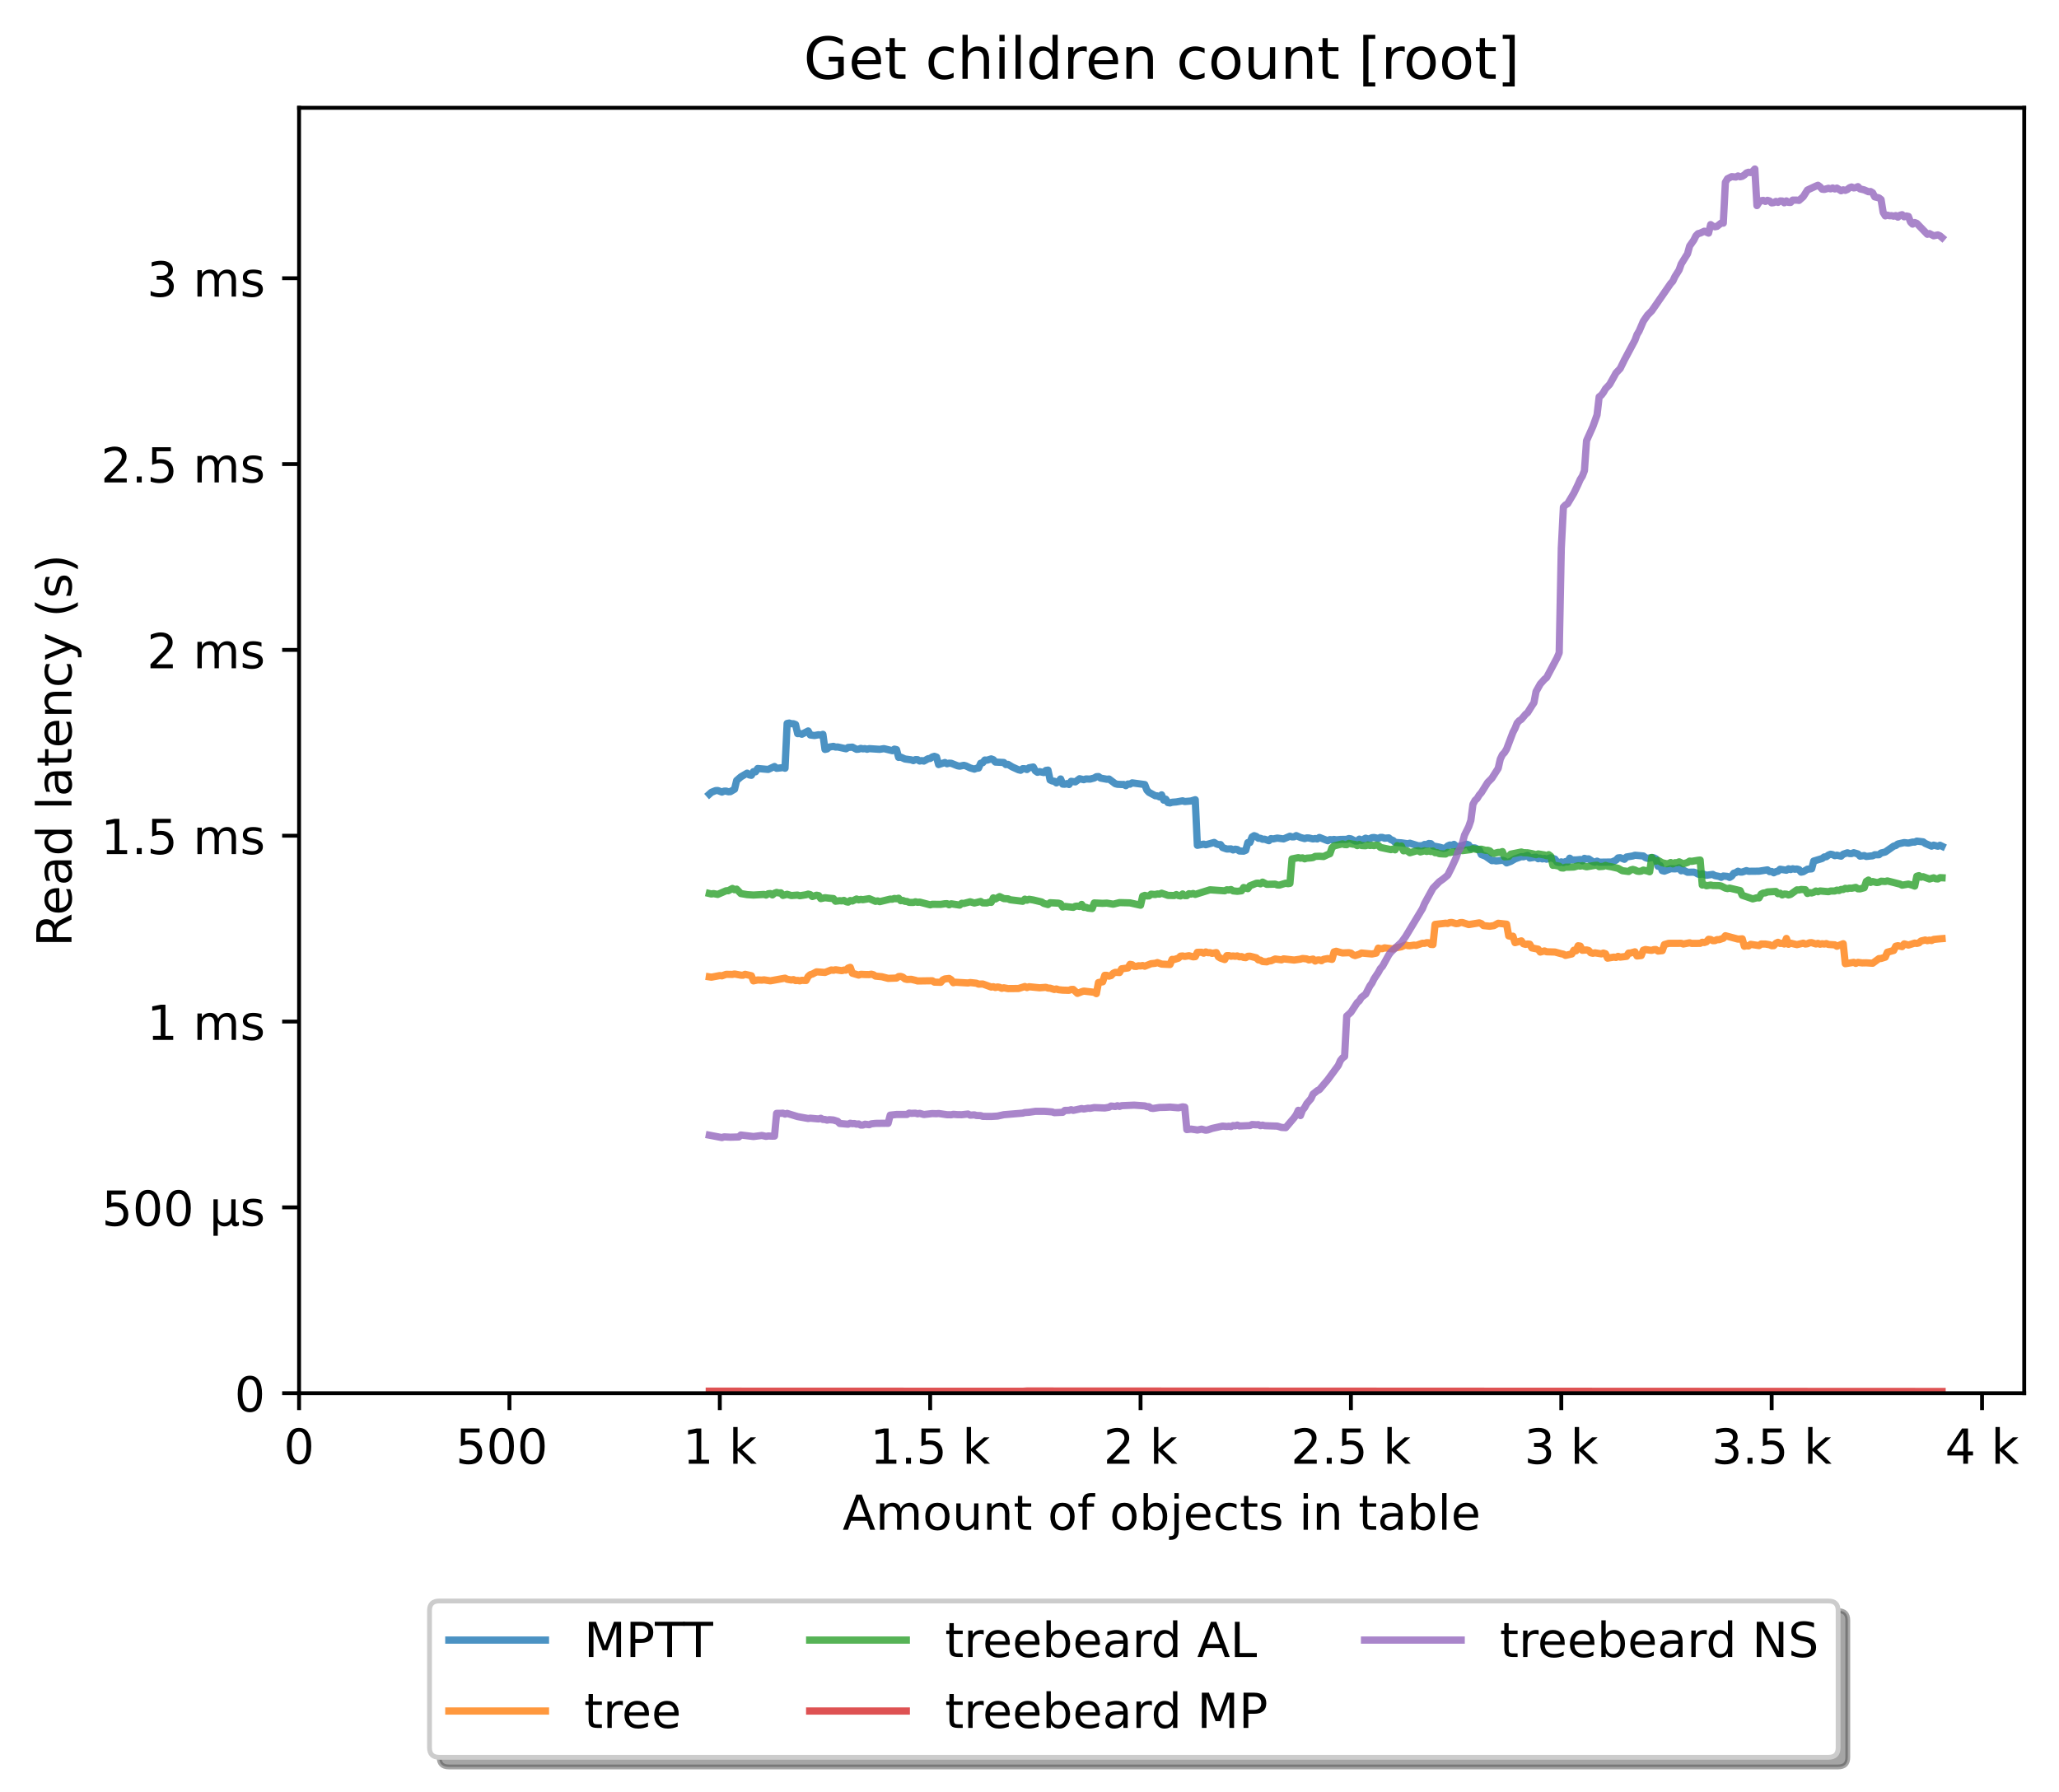 <?xml version="1.0" encoding="utf-8" standalone="no"?>
<!DOCTYPE svg PUBLIC "-//W3C//DTD SVG 1.1//EN"
  "http://www.w3.org/Graphics/SVG/1.1/DTD/svg11.dtd">
<!-- Created with matplotlib (https://matplotlib.org/) -->
<svg height="371.002pt" version="1.1" viewBox="0 0 426.229 371.002" width="426.229pt" xmlns="http://www.w3.org/2000/svg" xmlns:xlink="http://www.w3.org/1999/xlink">
 <defs>
  <style type="text/css">*{stroke-linecap:butt;stroke-linejoin:round;}</style>
 </defs>
 <g id="figure_1">
  <g id="patch_1">
   <path d="M 0 371.002 
L 426.229 371.002 
L 426.229 0 
L 0 0 
z
" style="fill:#ffffff;"/>
  </g>
  <g id="axes_1">
   <g id="patch_2">
    <path d="M 61.909 288.43 
L 419.029 288.43 
L 419.029 22.318 
L 61.909 22.318 
z
" style="fill:#ffffff;"/>
   </g>
   <g id="matplotlib.axis_1">
    <g id="xtick_1">
     <g id="line2d_1">
      <defs>
       <path d="M 0 0 
L 0 3.5 
" id="m4af06a3401" style="stroke:#000000;stroke-width:0.8;"/>
      </defs>
      <g>
       <use style="stroke:#000000;stroke-width:0.8;" x="61.909" xlink:href="#m4af06a3401" y="288.43"/>
      </g>
     </g>
     <g id="text_1">
      <!-- 0 -->
      <g transform="translate(58.728 303.029)scale(0.1 -0.1)">
       <defs>
        <path d="M 31.781 66.406 
Q 24.172 66.406 20.328 58.906 
Q 16.5 51.422 16.5 36.375 
Q 16.5 21.391 20.328 13.891 
Q 24.172 6.391 31.781 6.391 
Q 39.453 6.391 43.281 13.891 
Q 47.125 21.391 47.125 36.375 
Q 47.125 51.422 43.281 58.906 
Q 39.453 66.406 31.781 66.406 
z
M 31.781 74.219 
Q 44.047 74.219 50.516 64.516 
Q 56.984 54.828 56.984 36.375 
Q 56.984 17.969 50.516 8.266 
Q 44.047 -1.422 31.781 -1.422 
Q 19.531 -1.422 13.062 8.266 
Q 6.594 17.969 6.594 36.375 
Q 6.594 54.828 13.062 64.516 
Q 19.531 74.219 31.781 74.219 
z
" id="DejaVuSans-48"/>
       </defs>
       <use xlink:href="#DejaVuSans-48"/>
      </g>
     </g>
    </g>
    <g id="xtick_2">
     <g id="line2d_2">
      <g>
       <use style="stroke:#000000;stroke-width:0.8;" x="105.458" xlink:href="#m4af06a3401" y="288.43"/>
      </g>
     </g>
     <g id="text_2">
      <!-- 500  -->
      <g transform="translate(94.325 303.029)scale(0.1 -0.1)">
       <defs>
        <path d="M 10.797 72.906 
L 49.516 72.906 
L 49.516 64.594 
L 19.828 64.594 
L 19.828 46.734 
Q 21.969 47.469 24.109 47.828 
Q 26.266 48.188 28.422 48.188 
Q 40.625 48.188 47.75 41.5 
Q 54.891 34.812 54.891 23.391 
Q 54.891 11.625 47.562 5.094 
Q 40.234 -1.422 26.906 -1.422 
Q 22.312 -1.422 17.547 -0.641 
Q 12.797 0.141 7.719 1.703 
L 7.719 11.625 
Q 12.109 9.234 16.797 8.062 
Q 21.484 6.891 26.703 6.891 
Q 35.156 6.891 40.078 11.328 
Q 45.016 15.766 45.016 23.391 
Q 45.016 31 40.078 35.438 
Q 35.156 39.891 26.703 39.891 
Q 22.75 39.891 18.812 39.016 
Q 14.891 38.141 10.797 36.281 
z
" id="DejaVuSans-53"/>
        <path id="DejaVuSans-32"/>
       </defs>
       <use xlink:href="#DejaVuSans-53"/>
       <use x="63.623" xlink:href="#DejaVuSans-48"/>
       <use x="127.246" xlink:href="#DejaVuSans-48"/>
       <use x="190.869" xlink:href="#DejaVuSans-32"/>
      </g>
     </g>
    </g>
    <g id="xtick_3">
     <g id="line2d_3">
      <g>
       <use style="stroke:#000000;stroke-width:0.8;" x="149.007" xlink:href="#m4af06a3401" y="288.43"/>
      </g>
     </g>
     <g id="text_3">
      <!-- 1 k -->
      <g transform="translate(141.341 303.029)scale(0.1 -0.1)">
       <defs>
        <path d="M 12.406 8.297 
L 28.516 8.297 
L 28.516 63.922 
L 10.984 60.406 
L 10.984 69.391 
L 28.422 72.906 
L 38.281 72.906 
L 38.281 8.297 
L 54.391 8.297 
L 54.391 0 
L 12.406 0 
z
" id="DejaVuSans-49"/>
        <path d="M 9.078 75.984 
L 18.109 75.984 
L 18.109 31.109 
L 44.922 54.688 
L 56.391 54.688 
L 27.391 29.109 
L 57.625 0 
L 45.906 0 
L 18.109 26.703 
L 18.109 0 
L 9.078 0 
z
" id="DejaVuSans-107"/>
       </defs>
       <use xlink:href="#DejaVuSans-49"/>
       <use x="63.623" xlink:href="#DejaVuSans-32"/>
       <use x="95.41" xlink:href="#DejaVuSans-107"/>
      </g>
     </g>
    </g>
    <g id="xtick_4">
     <g id="line2d_4">
      <g>
       <use style="stroke:#000000;stroke-width:0.8;" x="192.555" xlink:href="#m4af06a3401" y="288.43"/>
      </g>
     </g>
     <g id="text_4">
      <!-- 1.5 k -->
      <g transform="translate(180.119 303.029)scale(0.1 -0.1)">
       <defs>
        <path d="M 10.688 12.406 
L 21 12.406 
L 21 0 
L 10.688 0 
z
" id="DejaVuSans-46"/>
       </defs>
       <use xlink:href="#DejaVuSans-49"/>
       <use x="63.623" xlink:href="#DejaVuSans-46"/>
       <use x="95.41" xlink:href="#DejaVuSans-53"/>
       <use x="159.033" xlink:href="#DejaVuSans-32"/>
       <use x="190.82" xlink:href="#DejaVuSans-107"/>
      </g>
     </g>
    </g>
    <g id="xtick_5">
     <g id="line2d_5">
      <g>
       <use style="stroke:#000000;stroke-width:0.8;" x="236.104" xlink:href="#m4af06a3401" y="288.43"/>
      </g>
     </g>
     <g id="text_5">
      <!-- 2 k -->
      <g transform="translate(228.438 303.029)scale(0.1 -0.1)">
       <defs>
        <path d="M 19.188 8.297 
L 53.609 8.297 
L 53.609 0 
L 7.328 0 
L 7.328 8.297 
Q 12.938 14.109 22.625 23.891 
Q 32.328 33.688 34.812 36.531 
Q 39.547 41.844 41.422 45.531 
Q 43.312 49.219 43.312 52.781 
Q 43.312 58.594 39.234 62.25 
Q 35.156 65.922 28.609 65.922 
Q 23.969 65.922 18.812 64.312 
Q 13.672 62.703 7.812 59.422 
L 7.812 69.391 
Q 13.766 71.781 18.938 73 
Q 24.125 74.219 28.422 74.219 
Q 39.75 74.219 46.484 68.547 
Q 53.219 62.891 53.219 53.422 
Q 53.219 48.922 51.531 44.891 
Q 49.859 40.875 45.406 35.406 
Q 44.188 33.984 37.641 27.219 
Q 31.109 20.453 19.188 8.297 
z
" id="DejaVuSans-50"/>
       </defs>
       <use xlink:href="#DejaVuSans-50"/>
       <use x="63.623" xlink:href="#DejaVuSans-32"/>
       <use x="95.41" xlink:href="#DejaVuSans-107"/>
      </g>
     </g>
    </g>
    <g id="xtick_6">
     <g id="line2d_6">
      <g>
       <use style="stroke:#000000;stroke-width:0.8;" x="279.652" xlink:href="#m4af06a3401" y="288.43"/>
      </g>
     </g>
     <g id="text_6">
      <!-- 2.5 k -->
      <g transform="translate(267.216 303.029)scale(0.1 -0.1)">
       <use xlink:href="#DejaVuSans-50"/>
       <use x="63.623" xlink:href="#DejaVuSans-46"/>
       <use x="95.41" xlink:href="#DejaVuSans-53"/>
       <use x="159.033" xlink:href="#DejaVuSans-32"/>
       <use x="190.82" xlink:href="#DejaVuSans-107"/>
      </g>
     </g>
    </g>
    <g id="xtick_7">
     <g id="line2d_7">
      <g>
       <use style="stroke:#000000;stroke-width:0.8;" x="323.201" xlink:href="#m4af06a3401" y="288.43"/>
      </g>
     </g>
     <g id="text_7">
      <!-- 3 k -->
      <g transform="translate(315.535 303.029)scale(0.1 -0.1)">
       <defs>
        <path d="M 40.578 39.312 
Q 47.656 37.797 51.625 33 
Q 55.609 28.219 55.609 21.188 
Q 55.609 10.406 48.188 4.484 
Q 40.766 -1.422 27.094 -1.422 
Q 22.516 -1.422 17.656 -0.516 
Q 12.797 0.391 7.625 2.203 
L 7.625 11.719 
Q 11.719 9.328 16.594 8.109 
Q 21.484 6.891 26.812 6.891 
Q 36.078 6.891 40.938 10.547 
Q 45.797 14.203 45.797 21.188 
Q 45.797 27.641 41.281 31.266 
Q 36.766 34.906 28.719 34.906 
L 20.219 34.906 
L 20.219 43.016 
L 29.109 43.016 
Q 36.375 43.016 40.234 45.922 
Q 44.094 48.828 44.094 54.297 
Q 44.094 59.906 40.109 62.906 
Q 36.141 65.922 28.719 65.922 
Q 24.656 65.922 20.016 65.031 
Q 15.375 64.156 9.812 62.312 
L 9.812 71.094 
Q 15.438 72.656 20.344 73.438 
Q 25.25 74.219 29.594 74.219 
Q 40.828 74.219 47.359 69.109 
Q 53.906 64.016 53.906 55.328 
Q 53.906 49.266 50.438 45.094 
Q 46.969 40.922 40.578 39.312 
z
" id="DejaVuSans-51"/>
       </defs>
       <use xlink:href="#DejaVuSans-51"/>
       <use x="63.623" xlink:href="#DejaVuSans-32"/>
       <use x="95.41" xlink:href="#DejaVuSans-107"/>
      </g>
     </g>
    </g>
    <g id="xtick_8">
     <g id="line2d_8">
      <g>
       <use style="stroke:#000000;stroke-width:0.8;" x="366.749" xlink:href="#m4af06a3401" y="288.43"/>
      </g>
     </g>
     <g id="text_8">
      <!-- 3.5 k -->
      <g transform="translate(354.313 303.029)scale(0.1 -0.1)">
       <use xlink:href="#DejaVuSans-51"/>
       <use x="63.623" xlink:href="#DejaVuSans-46"/>
       <use x="95.41" xlink:href="#DejaVuSans-53"/>
       <use x="159.033" xlink:href="#DejaVuSans-32"/>
       <use x="190.82" xlink:href="#DejaVuSans-107"/>
      </g>
     </g>
    </g>
    <g id="xtick_9">
     <g id="line2d_9">
      <g>
       <use style="stroke:#000000;stroke-width:0.8;" x="410.298" xlink:href="#m4af06a3401" y="288.43"/>
      </g>
     </g>
     <g id="text_9">
      <!-- 4 k -->
      <g transform="translate(402.632 303.029)scale(0.1 -0.1)">
       <defs>
        <path d="M 37.797 64.312 
L 12.891 25.391 
L 37.797 25.391 
z
M 35.203 72.906 
L 47.609 72.906 
L 47.609 25.391 
L 58.016 25.391 
L 58.016 17.188 
L 47.609 17.188 
L 47.609 0 
L 37.797 0 
L 37.797 17.188 
L 4.891 17.188 
L 4.891 26.703 
z
" id="DejaVuSans-52"/>
       </defs>
       <use xlink:href="#DejaVuSans-52"/>
       <use x="63.623" xlink:href="#DejaVuSans-32"/>
       <use x="95.41" xlink:href="#DejaVuSans-107"/>
      </g>
     </g>
    </g>
    <g id="text_10">
     <!-- Amount of objects in table -->
     <g transform="translate(174.411 316.707)scale(0.1 -0.1)">
      <defs>
       <path d="M 34.188 63.188 
L 20.797 26.906 
L 47.609 26.906 
z
M 28.609 72.906 
L 39.797 72.906 
L 67.578 0 
L 57.328 0 
L 50.688 18.703 
L 17.828 18.703 
L 11.188 0 
L 0.781 0 
z
" id="DejaVuSans-65"/>
       <path d="M 52 44.188 
Q 55.375 50.25 60.062 53.125 
Q 64.75 56 71.094 56 
Q 79.641 56 84.281 50.016 
Q 88.922 44.047 88.922 33.016 
L 88.922 0 
L 79.891 0 
L 79.891 32.719 
Q 79.891 40.578 77.094 44.375 
Q 74.312 48.188 68.609 48.188 
Q 61.625 48.188 57.562 43.547 
Q 53.516 38.922 53.516 30.906 
L 53.516 0 
L 44.484 0 
L 44.484 32.719 
Q 44.484 40.625 41.703 44.406 
Q 38.922 48.188 33.109 48.188 
Q 26.219 48.188 22.156 43.531 
Q 18.109 38.875 18.109 30.906 
L 18.109 0 
L 9.078 0 
L 9.078 54.688 
L 18.109 54.688 
L 18.109 46.188 
Q 21.188 51.219 25.484 53.609 
Q 29.781 56 35.688 56 
Q 41.656 56 45.828 52.969 
Q 50 49.953 52 44.188 
z
" id="DejaVuSans-109"/>
       <path d="M 30.609 48.391 
Q 23.391 48.391 19.188 42.75 
Q 14.984 37.109 14.984 27.297 
Q 14.984 17.484 19.156 11.844 
Q 23.344 6.203 30.609 6.203 
Q 37.797 6.203 41.984 11.859 
Q 46.188 17.531 46.188 27.297 
Q 46.188 37.016 41.984 42.703 
Q 37.797 48.391 30.609 48.391 
z
M 30.609 56 
Q 42.328 56 49.016 48.375 
Q 55.719 40.766 55.719 27.297 
Q 55.719 13.875 49.016 6.219 
Q 42.328 -1.422 30.609 -1.422 
Q 18.844 -1.422 12.172 6.219 
Q 5.516 13.875 5.516 27.297 
Q 5.516 40.766 12.172 48.375 
Q 18.844 56 30.609 56 
z
" id="DejaVuSans-111"/>
       <path d="M 8.5 21.578 
L 8.5 54.688 
L 17.484 54.688 
L 17.484 21.922 
Q 17.484 14.156 20.5 10.266 
Q 23.531 6.391 29.594 6.391 
Q 36.859 6.391 41.078 11.031 
Q 45.312 15.672 45.312 23.688 
L 45.312 54.688 
L 54.297 54.688 
L 54.297 0 
L 45.312 0 
L 45.312 8.406 
Q 42.047 3.422 37.719 1 
Q 33.406 -1.422 27.688 -1.422 
Q 18.266 -1.422 13.375 4.438 
Q 8.5 10.297 8.5 21.578 
z
M 31.109 56 
z
" id="DejaVuSans-117"/>
       <path d="M 54.891 33.016 
L 54.891 0 
L 45.906 0 
L 45.906 32.719 
Q 45.906 40.484 42.875 44.328 
Q 39.844 48.188 33.797 48.188 
Q 26.516 48.188 22.312 43.547 
Q 18.109 38.922 18.109 30.906 
L 18.109 0 
L 9.078 0 
L 9.078 54.688 
L 18.109 54.688 
L 18.109 46.188 
Q 21.344 51.125 25.703 53.562 
Q 30.078 56 35.797 56 
Q 45.219 56 50.047 50.172 
Q 54.891 44.344 54.891 33.016 
z
" id="DejaVuSans-110"/>
       <path d="M 18.312 70.219 
L 18.312 54.688 
L 36.812 54.688 
L 36.812 47.703 
L 18.312 47.703 
L 18.312 18.016 
Q 18.312 11.328 20.141 9.422 
Q 21.969 7.516 27.594 7.516 
L 36.812 7.516 
L 36.812 0 
L 27.594 0 
Q 17.188 0 13.234 3.875 
Q 9.281 7.766 9.281 18.016 
L 9.281 47.703 
L 2.688 47.703 
L 2.688 54.688 
L 9.281 54.688 
L 9.281 70.219 
z
" id="DejaVuSans-116"/>
       <path d="M 37.109 75.984 
L 37.109 68.5 
L 28.516 68.5 
Q 23.688 68.5 21.797 66.547 
Q 19.922 64.594 19.922 59.516 
L 19.922 54.688 
L 34.719 54.688 
L 34.719 47.703 
L 19.922 47.703 
L 19.922 0 
L 10.891 0 
L 10.891 47.703 
L 2.297 47.703 
L 2.297 54.688 
L 10.891 54.688 
L 10.891 58.5 
Q 10.891 67.625 15.141 71.797 
Q 19.391 75.984 28.609 75.984 
z
" id="DejaVuSans-102"/>
       <path d="M 48.688 27.297 
Q 48.688 37.203 44.609 42.844 
Q 40.531 48.484 33.406 48.484 
Q 26.266 48.484 22.188 42.844 
Q 18.109 37.203 18.109 27.297 
Q 18.109 17.391 22.188 11.75 
Q 26.266 6.109 33.406 6.109 
Q 40.531 6.109 44.609 11.75 
Q 48.688 17.391 48.688 27.297 
z
M 18.109 46.391 
Q 20.953 51.266 25.266 53.625 
Q 29.594 56 35.594 56 
Q 45.562 56 51.781 48.094 
Q 58.016 40.188 58.016 27.297 
Q 58.016 14.406 51.781 6.484 
Q 45.562 -1.422 35.594 -1.422 
Q 29.594 -1.422 25.266 0.953 
Q 20.953 3.328 18.109 8.203 
L 18.109 0 
L 9.078 0 
L 9.078 75.984 
L 18.109 75.984 
z
" id="DejaVuSans-98"/>
       <path d="M 9.422 54.688 
L 18.406 54.688 
L 18.406 -0.984 
Q 18.406 -11.422 14.422 -16.109 
Q 10.453 -20.797 1.609 -20.797 
L -1.812 -20.797 
L -1.812 -13.188 
L 0.594 -13.188 
Q 5.719 -13.188 7.562 -10.812 
Q 9.422 -8.453 9.422 -0.984 
z
M 9.422 75.984 
L 18.406 75.984 
L 18.406 64.594 
L 9.422 64.594 
z
" id="DejaVuSans-106"/>
       <path d="M 56.203 29.594 
L 56.203 25.203 
L 14.891 25.203 
Q 15.484 15.922 20.484 11.062 
Q 25.484 6.203 34.422 6.203 
Q 39.594 6.203 44.453 7.469 
Q 49.312 8.734 54.109 11.281 
L 54.109 2.781 
Q 49.266 0.734 44.188 -0.344 
Q 39.109 -1.422 33.891 -1.422 
Q 20.797 -1.422 13.156 6.188 
Q 5.516 13.812 5.516 26.812 
Q 5.516 40.234 12.766 48.109 
Q 20.016 56 32.328 56 
Q 43.359 56 49.781 48.891 
Q 56.203 41.797 56.203 29.594 
z
M 47.219 32.234 
Q 47.125 39.594 43.094 43.984 
Q 39.062 48.391 32.422 48.391 
Q 24.906 48.391 20.391 44.141 
Q 15.875 39.891 15.188 32.172 
z
" id="DejaVuSans-101"/>
       <path d="M 48.781 52.594 
L 48.781 44.188 
Q 44.969 46.297 41.141 47.344 
Q 37.312 48.391 33.406 48.391 
Q 24.656 48.391 19.812 42.844 
Q 14.984 37.312 14.984 27.297 
Q 14.984 17.281 19.812 11.734 
Q 24.656 6.203 33.406 6.203 
Q 37.312 6.203 41.141 7.25 
Q 44.969 8.297 48.781 10.406 
L 48.781 2.094 
Q 45.016 0.344 40.984 -0.531 
Q 36.969 -1.422 32.422 -1.422 
Q 20.062 -1.422 12.781 6.344 
Q 5.516 14.109 5.516 27.297 
Q 5.516 40.672 12.859 48.328 
Q 20.219 56 33.016 56 
Q 37.156 56 41.109 55.141 
Q 45.062 54.297 48.781 52.594 
z
" id="DejaVuSans-99"/>
       <path d="M 44.281 53.078 
L 44.281 44.578 
Q 40.484 46.531 36.375 47.5 
Q 32.281 48.484 27.875 48.484 
Q 21.188 48.484 17.844 46.438 
Q 14.5 44.391 14.5 40.281 
Q 14.5 37.156 16.891 35.375 
Q 19.281 33.594 26.516 31.984 
L 29.594 31.297 
Q 39.156 29.25 43.188 25.516 
Q 47.219 21.781 47.219 15.094 
Q 47.219 7.469 41.188 3.016 
Q 35.156 -1.422 24.609 -1.422 
Q 20.219 -1.422 15.453 -0.562 
Q 10.688 0.297 5.422 2 
L 5.422 11.281 
Q 10.406 8.688 15.234 7.391 
Q 20.062 6.109 24.812 6.109 
Q 31.156 6.109 34.562 8.281 
Q 37.984 10.453 37.984 14.406 
Q 37.984 18.062 35.516 20.016 
Q 33.062 21.969 24.703 23.781 
L 21.578 24.516 
Q 13.234 26.266 9.516 29.906 
Q 5.812 33.547 5.812 39.891 
Q 5.812 47.609 11.281 51.797 
Q 16.75 56 26.812 56 
Q 31.781 56 36.172 55.266 
Q 40.578 54.547 44.281 53.078 
z
" id="DejaVuSans-115"/>
       <path d="M 9.422 54.688 
L 18.406 54.688 
L 18.406 0 
L 9.422 0 
z
M 9.422 75.984 
L 18.406 75.984 
L 18.406 64.594 
L 9.422 64.594 
z
" id="DejaVuSans-105"/>
       <path d="M 34.281 27.484 
Q 23.391 27.484 19.188 25 
Q 14.984 22.516 14.984 16.5 
Q 14.984 11.719 18.141 8.906 
Q 21.297 6.109 26.703 6.109 
Q 34.188 6.109 38.703 11.406 
Q 43.219 16.703 43.219 25.484 
L 43.219 27.484 
z
M 52.203 31.203 
L 52.203 0 
L 43.219 0 
L 43.219 8.297 
Q 40.141 3.328 35.547 0.953 
Q 30.953 -1.422 24.312 -1.422 
Q 15.922 -1.422 10.953 3.297 
Q 6 8.016 6 15.922 
Q 6 25.141 12.172 29.828 
Q 18.359 34.516 30.609 34.516 
L 43.219 34.516 
L 43.219 35.406 
Q 43.219 41.609 39.141 45 
Q 35.062 48.391 27.688 48.391 
Q 23 48.391 18.547 47.266 
Q 14.109 46.141 10.016 43.891 
L 10.016 52.203 
Q 14.938 54.109 19.578 55.047 
Q 24.219 56 28.609 56 
Q 40.484 56 46.344 49.844 
Q 52.203 43.703 52.203 31.203 
z
" id="DejaVuSans-97"/>
       <path d="M 9.422 75.984 
L 18.406 75.984 
L 18.406 0 
L 9.422 0 
z
" id="DejaVuSans-108"/>
      </defs>
      <use xlink:href="#DejaVuSans-65"/>
      <use x="68.408" xlink:href="#DejaVuSans-109"/>
      <use x="165.82" xlink:href="#DejaVuSans-111"/>
      <use x="227.002" xlink:href="#DejaVuSans-117"/>
      <use x="290.381" xlink:href="#DejaVuSans-110"/>
      <use x="353.76" xlink:href="#DejaVuSans-116"/>
      <use x="392.969" xlink:href="#DejaVuSans-32"/>
      <use x="424.756" xlink:href="#DejaVuSans-111"/>
      <use x="485.938" xlink:href="#DejaVuSans-102"/>
      <use x="521.143" xlink:href="#DejaVuSans-32"/>
      <use x="552.93" xlink:href="#DejaVuSans-111"/>
      <use x="614.111" xlink:href="#DejaVuSans-98"/>
      <use x="677.588" xlink:href="#DejaVuSans-106"/>
      <use x="705.371" xlink:href="#DejaVuSans-101"/>
      <use x="766.895" xlink:href="#DejaVuSans-99"/>
      <use x="821.875" xlink:href="#DejaVuSans-116"/>
      <use x="861.084" xlink:href="#DejaVuSans-115"/>
      <use x="913.184" xlink:href="#DejaVuSans-32"/>
      <use x="944.971" xlink:href="#DejaVuSans-105"/>
      <use x="972.754" xlink:href="#DejaVuSans-110"/>
      <use x="1036.133" xlink:href="#DejaVuSans-32"/>
      <use x="1067.92" xlink:href="#DejaVuSans-116"/>
      <use x="1107.129" xlink:href="#DejaVuSans-97"/>
      <use x="1168.408" xlink:href="#DejaVuSans-98"/>
      <use x="1231.885" xlink:href="#DejaVuSans-108"/>
      <use x="1259.668" xlink:href="#DejaVuSans-101"/>
     </g>
    </g>
   </g>
   <g id="matplotlib.axis_2">
    <g id="ytick_1">
     <g id="line2d_10">
      <defs>
       <path d="M 0 0 
L -3.5 0 
" id="mc37467da07" style="stroke:#000000;stroke-width:0.8;"/>
      </defs>
      <g>
       <use style="stroke:#000000;stroke-width:0.8;" x="61.909" xlink:href="#mc37467da07" y="288.43"/>
      </g>
     </g>
     <g id="text_11">
      <!-- 0 -->
      <g transform="translate(48.547 292.229)scale(0.1 -0.1)">
       <use xlink:href="#DejaVuSans-48"/>
      </g>
     </g>
    </g>
    <g id="ytick_2">
     <g id="line2d_11">
      <g>
       <use style="stroke:#000000;stroke-width:0.8;" x="61.909" xlink:href="#mc37467da07" y="249.959"/>
      </g>
     </g>
     <g id="text_12">
      <!-- 500 µs -->
      <g transform="translate(21.072 253.758)scale(0.1 -0.1)">
       <defs>
        <path d="M 8.5 -20.797 
L 8.5 54.688 
L 17.484 54.688 
L 17.484 20.703 
Q 17.484 13.625 20.844 10 
Q 24.219 6.391 30.812 6.391 
Q 38.031 6.391 41.672 10.484 
Q 45.312 14.594 45.312 22.797 
L 45.312 54.688 
L 54.297 54.688 
L 54.297 12.594 
Q 54.297 9.672 55.141 8.281 
Q 56 6.891 57.812 6.891 
Q 58.25 6.891 59.031 7.156 
Q 59.812 7.422 61.188 8.016 
L 61.188 0.781 
Q 59.188 -0.344 57.391 -0.875 
Q 55.609 -1.422 53.906 -1.422 
Q 50.531 -1.422 48.531 0.484 
Q 46.531 2.391 45.797 6.297 
Q 43.359 2.438 39.812 0.5 
Q 36.281 -1.422 31.5 -1.422 
Q 26.516 -1.422 23.016 0.484 
Q 19.531 2.391 17.484 6.203 
L 17.484 -20.797 
z
" id="DejaVuSans-181"/>
       </defs>
       <use xlink:href="#DejaVuSans-53"/>
       <use x="63.623" xlink:href="#DejaVuSans-48"/>
       <use x="127.246" xlink:href="#DejaVuSans-48"/>
       <use x="190.869" xlink:href="#DejaVuSans-32"/>
       <use x="222.656" xlink:href="#DejaVuSans-181"/>
       <use x="286.279" xlink:href="#DejaVuSans-115"/>
      </g>
     </g>
    </g>
    <g id="ytick_3">
     <g id="line2d_12">
      <g>
       <use style="stroke:#000000;stroke-width:0.8;" x="61.909" xlink:href="#mc37467da07" y="211.488"/>
      </g>
     </g>
     <g id="text_13">
      <!-- 1 ms -->
      <g transform="translate(30.419 215.288)scale(0.1 -0.1)">
       <use xlink:href="#DejaVuSans-49"/>
       <use x="63.623" xlink:href="#DejaVuSans-32"/>
       <use x="95.41" xlink:href="#DejaVuSans-109"/>
       <use x="192.822" xlink:href="#DejaVuSans-115"/>
      </g>
     </g>
    </g>
    <g id="ytick_4">
     <g id="line2d_13">
      <g>
       <use style="stroke:#000000;stroke-width:0.8;" x="61.909" xlink:href="#mc37467da07" y="173.017"/>
      </g>
     </g>
     <g id="text_14">
      <!-- 1.5 ms -->
      <g transform="translate(20.878 176.817)scale(0.1 -0.1)">
       <use xlink:href="#DejaVuSans-49"/>
       <use x="63.623" xlink:href="#DejaVuSans-46"/>
       <use x="95.41" xlink:href="#DejaVuSans-53"/>
       <use x="159.033" xlink:href="#DejaVuSans-32"/>
       <use x="190.82" xlink:href="#DejaVuSans-109"/>
       <use x="288.232" xlink:href="#DejaVuSans-115"/>
      </g>
     </g>
    </g>
    <g id="ytick_5">
     <g id="line2d_14">
      <g>
       <use style="stroke:#000000;stroke-width:0.8;" x="61.909" xlink:href="#mc37467da07" y="134.546"/>
      </g>
     </g>
     <g id="text_15">
      <!-- 2 ms -->
      <g transform="translate(30.419 138.346)scale(0.1 -0.1)">
       <use xlink:href="#DejaVuSans-50"/>
       <use x="63.623" xlink:href="#DejaVuSans-32"/>
       <use x="95.41" xlink:href="#DejaVuSans-109"/>
       <use x="192.822" xlink:href="#DejaVuSans-115"/>
      </g>
     </g>
    </g>
    <g id="ytick_6">
     <g id="line2d_15">
      <g>
       <use style="stroke:#000000;stroke-width:0.8;" x="61.909" xlink:href="#mc37467da07" y="96.076"/>
      </g>
     </g>
     <g id="text_16">
      <!-- 2.5 ms -->
      <g transform="translate(20.878 99.875)scale(0.1 -0.1)">
       <use xlink:href="#DejaVuSans-50"/>
       <use x="63.623" xlink:href="#DejaVuSans-46"/>
       <use x="95.41" xlink:href="#DejaVuSans-53"/>
       <use x="159.033" xlink:href="#DejaVuSans-32"/>
       <use x="190.82" xlink:href="#DejaVuSans-109"/>
       <use x="288.232" xlink:href="#DejaVuSans-115"/>
      </g>
     </g>
    </g>
    <g id="ytick_7">
     <g id="line2d_16">
      <g>
       <use style="stroke:#000000;stroke-width:0.8;" x="61.909" xlink:href="#mc37467da07" y="57.605"/>
      </g>
     </g>
     <g id="text_17">
      <!-- 3 ms -->
      <g transform="translate(30.419 61.404)scale(0.1 -0.1)">
       <use xlink:href="#DejaVuSans-51"/>
       <use x="63.623" xlink:href="#DejaVuSans-32"/>
       <use x="95.41" xlink:href="#DejaVuSans-109"/>
       <use x="192.822" xlink:href="#DejaVuSans-115"/>
      </g>
     </g>
    </g>
    <g id="text_18">
     <!-- Read latency (s) -->
     <g transform="translate(14.798 195.99)rotate(-90)scale(0.1 -0.1)">
      <defs>
       <path d="M 44.391 34.188 
Q 47.562 33.109 50.562 29.594 
Q 53.562 26.078 56.594 19.922 
L 66.609 0 
L 56 0 
L 46.688 18.703 
Q 43.062 26.031 39.672 28.422 
Q 36.281 30.812 30.422 30.812 
L 19.672 30.812 
L 19.672 0 
L 9.812 0 
L 9.812 72.906 
L 32.078 72.906 
Q 44.578 72.906 50.734 67.672 
Q 56.891 62.453 56.891 51.906 
Q 56.891 45.016 53.688 40.469 
Q 50.484 35.938 44.391 34.188 
z
M 19.672 64.797 
L 19.672 38.922 
L 32.078 38.922 
Q 39.203 38.922 42.844 42.219 
Q 46.484 45.516 46.484 51.906 
Q 46.484 58.297 42.844 61.547 
Q 39.203 64.797 32.078 64.797 
z
" id="DejaVuSans-82"/>
       <path d="M 45.406 46.391 
L 45.406 75.984 
L 54.391 75.984 
L 54.391 0 
L 45.406 0 
L 45.406 8.203 
Q 42.578 3.328 38.25 0.953 
Q 33.938 -1.422 27.875 -1.422 
Q 17.969 -1.422 11.734 6.484 
Q 5.516 14.406 5.516 27.297 
Q 5.516 40.188 11.734 48.094 
Q 17.969 56 27.875 56 
Q 33.938 56 38.25 53.625 
Q 42.578 51.266 45.406 46.391 
z
M 14.797 27.297 
Q 14.797 17.391 18.875 11.75 
Q 22.953 6.109 30.078 6.109 
Q 37.203 6.109 41.297 11.75 
Q 45.406 17.391 45.406 27.297 
Q 45.406 37.203 41.297 42.844 
Q 37.203 48.484 30.078 48.484 
Q 22.953 48.484 18.875 42.844 
Q 14.797 37.203 14.797 27.297 
z
" id="DejaVuSans-100"/>
       <path d="M 32.172 -5.078 
Q 28.375 -14.844 24.75 -17.812 
Q 21.141 -20.797 15.094 -20.797 
L 7.906 -20.797 
L 7.906 -13.281 
L 13.188 -13.281 
Q 16.891 -13.281 18.938 -11.516 
Q 21 -9.766 23.484 -3.219 
L 25.094 0.875 
L 2.984 54.688 
L 12.5 54.688 
L 29.594 11.922 
L 46.688 54.688 
L 56.203 54.688 
z
" id="DejaVuSans-121"/>
       <path d="M 31 75.875 
Q 24.469 64.656 21.281 53.656 
Q 18.109 42.672 18.109 31.391 
Q 18.109 20.125 21.312 9.062 
Q 24.516 -2 31 -13.188 
L 23.188 -13.188 
Q 15.875 -1.703 12.234 9.375 
Q 8.594 20.453 8.594 31.391 
Q 8.594 42.281 12.203 53.312 
Q 15.828 64.359 23.188 75.875 
z
" id="DejaVuSans-40"/>
       <path d="M 8.016 75.875 
L 15.828 75.875 
Q 23.141 64.359 26.781 53.312 
Q 30.422 42.281 30.422 31.391 
Q 30.422 20.453 26.781 9.375 
Q 23.141 -1.703 15.828 -13.188 
L 8.016 -13.188 
Q 14.5 -2 17.703 9.062 
Q 20.906 20.125 20.906 31.391 
Q 20.906 42.672 17.703 53.656 
Q 14.5 64.656 8.016 75.875 
z
" id="DejaVuSans-41"/>
      </defs>
      <use xlink:href="#DejaVuSans-82"/>
      <use x="64.982" xlink:href="#DejaVuSans-101"/>
      <use x="126.506" xlink:href="#DejaVuSans-97"/>
      <use x="187.785" xlink:href="#DejaVuSans-100"/>
      <use x="251.262" xlink:href="#DejaVuSans-32"/>
      <use x="283.049" xlink:href="#DejaVuSans-108"/>
      <use x="310.832" xlink:href="#DejaVuSans-97"/>
      <use x="372.111" xlink:href="#DejaVuSans-116"/>
      <use x="411.32" xlink:href="#DejaVuSans-101"/>
      <use x="472.844" xlink:href="#DejaVuSans-110"/>
      <use x="536.223" xlink:href="#DejaVuSans-99"/>
      <use x="591.203" xlink:href="#DejaVuSans-121"/>
      <use x="650.383" xlink:href="#DejaVuSans-32"/>
      <use x="682.17" xlink:href="#DejaVuSans-40"/>
      <use x="721.184" xlink:href="#DejaVuSans-115"/>
      <use x="773.283" xlink:href="#DejaVuSans-41"/>
     </g>
    </g>
   </g>
   <g id="line2d_17">
    <path clip-path="url(#pb09c374dd5)" d="M 146.829 164.416 
L 147.265 164.03 
L 148.136 163.675 
L 148.571 163.649 
L 149.442 163.978 
L 149.877 163.785 
L 150.313 163.777 
L 150.748 163.911 
L 151.184 163.893 
L 152.055 163.387 
L 152.49 161.583 
L 153.361 160.833 
L 154.668 160.062 
L 155.103 160.425 
L 155.539 160.507 
L 155.974 159.749 
L 156.41 159.78 
L 156.845 159.099 
L 159.023 159.293 
L 160.329 158.689 
L 160.765 159.056 
L 161.636 158.965 
L 162.071 158.9 
L 162.507 159.043 
L 162.942 149.773 
L 163.378 149.687 
L 163.813 149.83 
L 164.249 149.826 
L 164.684 150 
L 165.119 151.882 
L 165.555 151.837 
L 165.99 152.001 
L 167.297 151.328 
L 167.732 152.158 
L 168.603 152.271 
L 169.474 152.108 
L 169.91 152.193 
L 170.345 152.024 
L 170.781 155.146 
L 171.216 155.048 
L 171.652 154.662 
L 172.523 154.518 
L 172.958 154.667 
L 173.394 154.642 
L 175.136 155.019 
L 175.571 154.743 
L 176.442 154.676 
L 177.313 155.128 
L 177.749 155.096 
L 178.184 154.935 
L 178.62 155.032 
L 179.055 154.983 
L 179.49 155.116 
L 179.926 154.986 
L 182.103 155.131 
L 182.974 154.986 
L 184.716 155.41 
L 185.152 155.092 
L 185.587 155.193 
L 186.023 156.802 
L 186.458 156.743 
L 187.329 157.132 
L 188.636 157.308 
L 189.071 157.465 
L 189.507 157.262 
L 189.942 157.268 
L 190.378 157.55 
L 190.813 157.465 
L 191.249 157.561 
L 192.12 157.073 
L 192.555 157.019 
L 192.991 156.71 
L 193.426 156.579 
L 193.862 156.731 
L 194.297 158.285 
L 195.603 157.864 
L 196.039 158.113 
L 196.474 157.995 
L 196.91 158.02 
L 198.216 158.537 
L 198.652 158.62 
L 199.523 158.444 
L 199.958 158.56 
L 200.829 158.983 
L 201.7 159.227 
L 202.136 159.055 
L 202.571 159.009 
L 203.007 158.012 
L 203.442 157.895 
L 203.878 157.347 
L 204.313 157.384 
L 205.184 157.114 
L 205.62 157.282 
L 206.055 157.768 
L 207.797 157.858 
L 208.233 158.292 
L 208.668 158.245 
L 209.539 158.777 
L 210.845 159.366 
L 211.281 159.466 
L 211.716 159.131 
L 212.152 159.146 
L 212.587 159.313 
L 213.023 158.945 
L 213.894 158.79 
L 214.329 159.593 
L 214.765 159.884 
L 215.2 159.749 
L 216.071 159.936 
L 216.507 159.5 
L 216.942 159.43 
L 217.378 161.47 
L 217.813 161.683 
L 218.249 161.74 
L 218.684 162.081 
L 219.12 161.828 
L 219.555 161.265 
L 219.991 162.333 
L 220.426 162.359 
L 220.862 162.226 
L 221.297 162.413 
L 221.733 161.755 
L 222.604 161.871 
L 223.475 161.218 
L 224.346 161.415 
L 224.781 161.262 
L 225.652 161.296 
L 226.523 161.066 
L 226.958 160.801 
L 227.394 160.766 
L 227.829 161.087 
L 229.136 161.327 
L 229.571 161.278 
L 230.878 162.254 
L 231.313 162.364 
L 232.184 162.409 
L 232.62 162.403 
L 233.055 162.652 
L 233.491 162.308 
L 233.926 162.342 
L 234.362 162.072 
L 236.975 162.425 
L 237.41 163.571 
L 237.846 164.035 
L 239.152 164.739 
L 239.588 164.765 
L 240.023 164.977 
L 240.458 164.553 
L 240.894 165.647 
L 241.329 165.457 
L 241.765 166.158 
L 242.2 166.228 
L 242.636 166.087 
L 243.507 166.019 
L 244.813 165.79 
L 245.249 165.935 
L 246.555 165.825 
L 247.426 165.563 
L 247.862 175 
L 249.168 174.757 
L 249.604 174.884 
L 251.346 174.407 
L 251.781 174.697 
L 252.217 174.852 
L 252.652 174.849 
L 253.088 175.47 
L 253.959 175.77 
L 254.83 175.743 
L 255.265 175.962 
L 255.7 175.803 
L 256.136 175.869 
L 256.571 176.179 
L 257.442 176.212 
L 257.878 176.028 
L 258.313 174.436 
L 258.749 174.415 
L 259.184 173.275 
L 259.62 173.008 
L 260.055 173.158 
L 260.491 173.538 
L 260.926 173.543 
L 261.362 173.746 
L 261.797 173.733 
L 262.668 174.047 
L 263.104 173.608 
L 263.539 173.683 
L 264.41 173.505 
L 265.281 173.62 
L 265.717 173.673 
L 267.023 173.123 
L 267.459 173.26 
L 267.894 173.243 
L 268.33 172.992 
L 269.201 173.378 
L 270.072 173.61 
L 270.507 173.47 
L 270.942 173.484 
L 271.813 173.683 
L 272.249 173.595 
L 272.684 173.683 
L 273.12 173.374 
L 274.862 174.05 
L 275.297 173.814 
L 275.733 173.856 
L 276.168 173.78 
L 276.604 173.871 
L 277.475 173.787 
L 278.781 173.767 
L 279.217 173.6 
L 279.652 173.661 
L 280.523 174.116 
L 280.959 174.119 
L 281.394 173.721 
L 281.83 173.988 
L 282.701 173.521 
L 283.136 173.679 
L 283.572 173.628 
L 284.007 173.418 
L 284.443 173.382 
L 285.314 173.583 
L 285.749 173.368 
L 286.184 173.37 
L 286.62 173.536 
L 287.491 173.466 
L 287.926 173.838 
L 288.362 173.988 
L 288.797 174.399 
L 290.104 174.49 
L 291.41 174.676 
L 291.846 174.565 
L 293.588 175.103 
L 294.459 175.078 
L 294.894 174.826 
L 295.33 174.863 
L 295.765 174.624 
L 296.201 174.662 
L 296.636 175.13 
L 297.943 175.372 
L 298.814 175.629 
L 299.249 175.545 
L 299.685 175.134 
L 300.12 174.946 
L 300.556 174.999 
L 300.991 174.808 
L 301.426 175.192 
L 301.862 175.27 
L 302.733 175.065 
L 303.604 174.772 
L 304.039 174.931 
L 304.475 175.634 
L 304.91 175.527 
L 305.346 175.542 
L 306.217 175.96 
L 306.652 176.918 
L 307.523 177.262 
L 308.83 178.178 
L 309.265 178.145 
L 309.701 178.242 
L 311.007 178.095 
L 311.443 178.223 
L 311.878 178.639 
L 312.749 178.319 
L 313.62 177.815 
L 314.927 177.347 
L 315.362 177.382 
L 316.233 177.094 
L 316.668 177.639 
L 317.539 177.51 
L 317.975 177.463 
L 318.41 177.778 
L 318.846 177.653 
L 319.281 177.817 
L 319.717 177.727 
L 320.152 177.871 
L 321.023 177.574 
L 321.894 177.862 
L 322.33 178.487 
L 322.765 178.558 
L 323.201 178.435 
L 323.636 178.573 
L 324.072 178.376 
L 324.507 178.427 
L 324.943 177.67 
L 325.378 178.024 
L 326.249 178.032 
L 327.12 177.946 
L 327.556 178.224 
L 327.991 177.705 
L 328.427 177.83 
L 328.862 177.808 
L 329.733 178.39 
L 330.169 178.482 
L 330.604 178.286 
L 331.04 178.496 
L 333.652 178.465 
L 334.523 178.082 
L 334.959 177.613 
L 335.394 177.567 
L 336.265 177.893 
L 336.701 177.419 
L 338.007 177.205 
L 338.443 177.057 
L 340.185 177.212 
L 340.62 177.556 
L 341.056 177.705 
L 341.927 177.522 
L 342.362 177.595 
L 342.798 177.816 
L 343.233 179.344 
L 343.669 179.188 
L 344.104 180.245 
L 344.54 180.346 
L 345.846 179.844 
L 346.717 179.881 
L 347.152 179.838 
L 347.588 179.648 
L 348.023 180.276 
L 348.459 180.14 
L 349.33 180.578 
L 350.636 180.555 
L 351.072 180.703 
L 351.507 180.969 
L 351.943 181.03 
L 352.378 180.89 
L 353.249 181.199 
L 354.556 181.023 
L 354.991 181.272 
L 355.862 181.435 
L 356.298 181.63 
L 356.733 181.36 
L 357.604 181.439 
L 358.04 181.651 
L 358.475 181.377 
L 358.911 180.777 
L 359.346 180.651 
L 359.782 180.369 
L 360.217 180.541 
L 360.653 180.538 
L 361.523 180.238 
L 361.959 180.379 
L 364.136 180.357 
L 365.878 180.087 
L 366.314 180.445 
L 366.749 180.418 
L 367.185 180.688 
L 367.62 180.46 
L 368.056 180.357 
L 368.491 179.954 
L 369.798 180.157 
L 370.233 179.864 
L 370.669 180.024 
L 371.104 179.856 
L 371.54 179.957 
L 371.975 179.905 
L 372.411 180.034 
L 372.846 180.556 
L 373.282 180.471 
L 374.153 179.948 
L 375.024 179.879 
L 375.459 178.261 
L 377.201 177.734 
L 377.636 177.409 
L 378.072 177.36 
L 378.507 177.019 
L 378.943 176.848 
L 379.378 176.934 
L 379.814 177.149 
L 380.249 177.05 
L 381.12 177.246 
L 381.556 176.842 
L 382.427 176.553 
L 382.862 176.711 
L 383.298 176.717 
L 383.733 176.536 
L 384.604 176.788 
L 385.04 177.242 
L 385.911 177.125 
L 386.346 177.309 
L 387.217 177.213 
L 387.653 177.178 
L 388.088 176.953 
L 388.959 176.954 
L 389.395 176.592 
L 390.266 176.389 
L 392.007 175.171 
L 392.443 175.049 
L 392.878 174.724 
L 394.185 174.437 
L 395.056 174.536 
L 395.927 174.333 
L 396.362 174.338 
L 396.798 174.137 
L 398.104 174.286 
L 398.54 174.611 
L 399.846 175.174 
L 400.282 174.971 
L 401.153 175.191 
L 401.588 174.991 
L 402.024 175.199 
L 402.024 175.199 
" style="fill:none;stroke:#1f77b4;stroke-linecap:square;stroke-opacity:0.8;stroke-width:1.5;"/>
   </g>
   <g id="line2d_18">
    <path clip-path="url(#pb09c374dd5)" d="M 146.829 202.234 
L 147.265 202.299 
L 149.007 201.969 
L 149.442 202.024 
L 150.313 201.712 
L 151.619 201.734 
L 152.055 201.64 
L 153.361 201.886 
L 153.797 201.903 
L 154.232 201.709 
L 155.539 202.003 
L 155.974 203.066 
L 156.845 202.878 
L 157.716 202.909 
L 158.152 202.853 
L 159.458 203.057 
L 162.507 202.507 
L 162.942 202.731 
L 163.813 202.883 
L 164.249 202.801 
L 164.684 203.004 
L 165.119 202.966 
L 165.555 203.06 
L 165.99 202.949 
L 166.861 202.984 
L 167.297 202.155 
L 167.732 201.782 
L 168.168 201.653 
L 169.039 201.196 
L 170.781 201.318 
L 172.087 200.807 
L 172.523 200.878 
L 172.958 200.764 
L 174.265 200.953 
L 174.7 200.83 
L 175.136 200.838 
L 175.571 200.417 
L 176.007 200.264 
L 176.442 201.477 
L 177.749 201.868 
L 178.184 201.705 
L 179.055 201.753 
L 179.926 201.768 
L 180.361 201.681 
L 180.797 201.794 
L 181.232 202.08 
L 182.539 202.207 
L 183.845 202.545 
L 185.587 202.486 
L 186.023 202.176 
L 186.458 202.144 
L 186.894 202.292 
L 187.329 202.664 
L 187.765 202.769 
L 188.636 202.744 
L 189.507 202.95 
L 189.942 203.086 
L 192.991 203.042 
L 193.426 203.325 
L 194.732 203.366 
L 195.168 202.875 
L 195.603 202.663 
L 196.474 202.561 
L 196.91 202.835 
L 197.345 203.447 
L 197.781 203.348 
L 200.394 203.502 
L 200.829 203.411 
L 202.136 203.551 
L 202.571 203.74 
L 203.442 203.711 
L 205.184 204.344 
L 205.62 204.276 
L 206.055 204.439 
L 206.491 204.325 
L 206.926 204.399 
L 207.362 204.609 
L 207.797 204.498 
L 208.668 204.666 
L 210.845 204.644 
L 212.152 204.238 
L 212.587 204.453 
L 213.023 204.281 
L 215.2 204.499 
L 216.507 204.401 
L 216.942 204.557 
L 217.378 204.577 
L 218.249 204.845 
L 218.684 204.746 
L 219.12 204.897 
L 219.991 204.985 
L 221.297 205.026 
L 221.733 204.848 
L 222.168 204.836 
L 223.039 205.653 
L 223.91 205.314 
L 224.346 205.183 
L 225.652 205.328 
L 226.523 205.435 
L 226.958 205.708 
L 227.394 203.41 
L 228.265 203.261 
L 228.7 201.915 
L 229.136 201.926 
L 229.571 202.083 
L 230.007 201.966 
L 230.442 201.492 
L 230.878 201.299 
L 231.749 201.343 
L 232.184 200.566 
L 233.491 200.391 
L 233.926 199.643 
L 234.362 199.728 
L 234.797 200.054 
L 235.233 200.081 
L 235.668 199.935 
L 236.104 199.976 
L 236.539 199.887 
L 236.975 200.032 
L 238.281 199.512 
L 239.152 199.425 
L 239.588 199.283 
L 240.458 199.593 
L 242.2 199.679 
L 242.636 198.617 
L 243.071 198.642 
L 243.942 198.365 
L 244.378 197.953 
L 244.813 197.905 
L 245.249 198.007 
L 246.12 197.859 
L 246.991 198.092 
L 247.426 198.047 
L 247.862 197.154 
L 248.733 197.139 
L 249.168 197.335 
L 249.604 197.073 
L 250.039 197.241 
L 250.475 197.217 
L 250.91 197.37 
L 251.781 197.211 
L 252.217 198.09 
L 252.652 198.354 
L 253.523 198.652 
L 253.959 197.841 
L 254.394 197.834 
L 254.83 197.968 
L 255.265 197.905 
L 255.7 197.981 
L 256.136 197.894 
L 256.571 198.085 
L 257.007 198.035 
L 257.442 198.215 
L 257.878 198.261 
L 258.313 197.979 
L 258.749 197.959 
L 260.055 198.289 
L 260.491 198.721 
L 260.926 198.776 
L 261.362 199.055 
L 262.233 199.129 
L 262.668 198.947 
L 263.104 198.918 
L 263.975 198.536 
L 265.281 198.715 
L 265.717 198.511 
L 267.894 198.753 
L 269.201 198.566 
L 269.636 198.433 
L 270.507 198.517 
L 270.942 198.733 
L 271.813 198.553 
L 272.249 198.964 
L 272.684 198.746 
L 273.12 198.725 
L 273.555 198.893 
L 273.991 198.598 
L 274.862 198.443 
L 275.733 198.614 
L 276.168 197.064 
L 276.604 196.937 
L 277.475 197.187 
L 277.91 197.289 
L 279.217 197.229 
L 279.652 197.316 
L 280.088 197.675 
L 280.523 197.826 
L 281.394 197.546 
L 281.83 197.297 
L 284.007 197.503 
L 284.878 197.322 
L 285.314 196.287 
L 285.749 196.402 
L 286.184 196.39 
L 286.62 196.228 
L 288.362 196.455 
L 288.797 196.248 
L 290.104 196.002 
L 290.975 195.631 
L 291.41 195.772 
L 291.846 195.795 
L 292.717 195.662 
L 293.152 195.72 
L 294.023 195.424 
L 294.459 195.273 
L 294.894 195.298 
L 295.33 195.158 
L 295.765 195.176 
L 296.201 195.522 
L 296.636 195.548 
L 297.072 191.378 
L 299.249 191.129 
L 299.685 191.179 
L 300.12 190.988 
L 300.556 190.971 
L 301.426 191.223 
L 301.862 191.178 
L 302.297 190.993 
L 302.733 190.987 
L 304.039 191.412 
L 306.217 191.055 
L 306.652 191.211 
L 307.088 191.62 
L 308.394 191.756 
L 309.265 191.623 
L 310.136 191.141 
L 311.878 191.332 
L 312.314 193.755 
L 312.749 193.85 
L 313.185 193.815 
L 313.62 195.151 
L 314.927 194.783 
L 315.362 195.387 
L 315.798 195.507 
L 316.233 195.434 
L 316.668 195.477 
L 317.104 196.247 
L 318.41 196.502 
L 318.846 197.102 
L 319.717 196.867 
L 320.152 197.044 
L 321.894 197.097 
L 323.201 197.454 
L 323.636 197.537 
L 324.072 197.791 
L 325.378 197.491 
L 325.814 196.718 
L 326.249 196.847 
L 326.685 195.799 
L 327.12 195.867 
L 327.556 196.732 
L 328.427 196.663 
L 328.862 196.764 
L 329.298 197.249 
L 329.733 197.354 
L 330.169 197.259 
L 331.475 197.474 
L 331.91 197.307 
L 332.346 197.453 
L 332.781 198.361 
L 334.088 198.145 
L 334.523 198.219 
L 334.959 197.988 
L 335.394 198.149 
L 336.701 197.993 
L 337.136 197.311 
L 337.572 197.294 
L 338.443 197.05 
L 338.878 197.913 
L 339.749 197.819 
L 340.185 196.713 
L 340.62 196.578 
L 341.491 196.707 
L 341.927 196.745 
L 342.362 196.598 
L 342.798 196.585 
L 343.233 196.898 
L 344.104 196.81 
L 344.54 195.553 
L 345.411 195.299 
L 348.023 195.284 
L 348.459 195.43 
L 349.765 195.181 
L 350.201 195.311 
L 351.072 195.302 
L 351.943 195.293 
L 352.378 195.073 
L 352.814 195.125 
L 353.249 194.984 
L 353.685 194.461 
L 354.12 194.497 
L 354.556 194.733 
L 354.991 194.734 
L 355.427 194.535 
L 355.862 194.537 
L 356.733 194.247 
L 357.169 193.723 
L 359.782 194.421 
L 360.653 194.361 
L 361.088 195.895 
L 361.523 195.792 
L 361.959 195.839 
L 362.394 195.501 
L 364.136 195.761 
L 364.572 195.433 
L 365.443 195.438 
L 366.314 195.585 
L 366.749 195.781 
L 367.185 195.773 
L 367.62 195.29 
L 368.056 195.082 
L 368.491 195.31 
L 368.927 195.284 
L 369.362 195.429 
L 369.798 194.284 
L 370.233 195.491 
L 370.669 195.26 
L 371.975 195.564 
L 373.282 195.262 
L 373.717 195.433 
L 374.153 195.379 
L 374.588 195.176 
L 375.024 195.155 
L 375.895 195.425 
L 376.33 195.296 
L 376.765 195.476 
L 377.201 195.376 
L 377.636 195.444 
L 378.072 195.346 
L 378.507 195.529 
L 379.814 195.604 
L 380.249 195.895 
L 381.556 195.374 
L 381.991 199.507 
L 383.733 199.233 
L 384.169 199.445 
L 384.604 199.235 
L 385.475 199.347 
L 386.346 199.329 
L 387.653 199.416 
L 388.959 198.458 
L 389.395 198.429 
L 390.266 198.156 
L 390.701 197.129 
L 392.007 196.771 
L 392.443 195.886 
L 392.878 195.789 
L 393.749 195.976 
L 394.185 195.409 
L 395.056 195.654 
L 396.362 195.247 
L 396.798 195.314 
L 397.233 195.2 
L 397.669 194.808 
L 398.54 194.607 
L 398.975 194.743 
L 399.411 194.632 
L 399.846 194.712 
L 400.282 194.483 
L 401.588 194.357 
L 402.024 194.323 
L 402.024 194.323 
" style="fill:none;stroke:#ff7f0e;stroke-linecap:square;stroke-opacity:0.8;stroke-width:1.5;"/>
   </g>
   <g id="line2d_19">
    <path clip-path="url(#pb09c374dd5)" d="M 146.829 184.977 
L 147.265 185.079 
L 147.7 184.997 
L 148.571 185.164 
L 149.442 184.789 
L 150.313 184.408 
L 150.748 184.405 
L 151.619 183.937 
L 152.055 184.193 
L 152.49 184.076 
L 153.361 184.991 
L 154.668 185.209 
L 155.974 185.294 
L 158.152 185.17 
L 158.587 185.302 
L 159.023 185.032 
L 159.458 184.988 
L 159.894 185.271 
L 160.329 184.912 
L 160.765 184.757 
L 161.2 184.864 
L 161.636 184.84 
L 162.071 185.37 
L 162.942 185.141 
L 163.813 185.402 
L 165.119 185.301 
L 165.555 185.446 
L 166.861 185.235 
L 167.297 185.101 
L 167.732 185.214 
L 168.168 185.602 
L 169.039 185.333 
L 169.474 185.417 
L 169.91 186.032 
L 170.781 185.848 
L 171.652 185.952 
L 172.523 186.026 
L 172.958 186.576 
L 173.829 186.471 
L 174.265 186.509 
L 174.7 186.405 
L 175.136 186.673 
L 175.571 186.765 
L 176.007 186.433 
L 176.442 186.533 
L 177.313 186.118 
L 177.749 186.293 
L 178.184 186.195 
L 178.62 186.26 
L 179.926 186.048 
L 181.232 186.598 
L 181.668 186.506 
L 182.103 186.666 
L 183.845 186.246 
L 184.281 186.14 
L 184.716 186.162 
L 185.152 186.006 
L 185.587 186.073 
L 186.023 185.952 
L 186.458 186.462 
L 186.894 186.418 
L 187.329 186.597 
L 187.765 186.63 
L 188.2 186.817 
L 189.071 186.826 
L 189.507 186.692 
L 189.942 186.805 
L 190.378 186.757 
L 192.555 187.325 
L 192.991 187.207 
L 194.732 187.23 
L 195.603 187.097 
L 196.039 187.086 
L 196.474 187.321 
L 196.91 187.112 
L 198.652 187.378 
L 199.087 187.006 
L 199.523 187.036 
L 200.829 186.692 
L 201.7 186.947 
L 203.007 186.632 
L 203.442 186.915 
L 204.313 186.937 
L 204.749 186.765 
L 205.184 186.814 
L 205.62 185.887 
L 206.055 186.118 
L 206.926 185.621 
L 207.797 186.036 
L 208.668 186.072 
L 209.104 186.276 
L 211.716 186.589 
L 212.152 186.147 
L 212.587 186.367 
L 213.023 186.173 
L 213.894 186.317 
L 215.636 186.73 
L 216.071 187.024 
L 216.942 187.268 
L 217.378 186.889 
L 219.12 186.983 
L 219.555 187.12 
L 219.991 187.78 
L 220.426 187.653 
L 222.168 187.846 
L 222.604 187.621 
L 223.039 187.588 
L 223.475 187.673 
L 223.91 187.236 
L 224.346 187.846 
L 224.781 187.833 
L 225.216 188.002 
L 226.087 188.09 
L 226.523 186.935 
L 228.265 187.016 
L 229.136 186.969 
L 230.442 187.188 
L 231.749 186.863 
L 233.926 186.917 
L 236.104 187.403 
L 236.539 185.532 
L 236.975 185.369 
L 237.41 185.48 
L 237.846 185.476 
L 238.281 185.118 
L 239.152 185.188 
L 239.588 185.067 
L 240.023 185.106 
L 240.458 184.915 
L 241.329 185.208 
L 241.765 185.364 
L 243.071 185.401 
L 243.507 185.197 
L 243.942 185.41 
L 244.378 185.485 
L 244.813 185.072 
L 245.249 185.417 
L 245.684 185.421 
L 246.12 185.019 
L 246.555 185.098 
L 246.991 184.978 
L 247.426 185.163 
L 250.475 184.209 
L 253.523 184.419 
L 253.959 184.208 
L 254.394 184.244 
L 254.83 184.156 
L 255.265 184.436 
L 256.136 184.524 
L 257.007 184.416 
L 257.442 183.74 
L 258.313 183.975 
L 258.749 183.375 
L 259.62 183.039 
L 260.055 182.861 
L 260.491 182.83 
L 260.926 182.977 
L 261.362 182.622 
L 262.233 183.08 
L 263.975 183.039 
L 264.41 183.207 
L 264.846 183.24 
L 266.152 182.843 
L 266.588 182.949 
L 267.023 182.884 
L 267.459 177.815 
L 268.765 177.553 
L 269.201 177.666 
L 269.636 177.601 
L 270.072 177.802 
L 270.507 177.661 
L 271.378 177.603 
L 271.813 177.536 
L 272.249 177.293 
L 273.12 177.263 
L 273.991 177.322 
L 274.862 176.914 
L 275.297 176.743 
L 275.733 175.507 
L 276.168 175.12 
L 277.91 174.7 
L 278.346 174.85 
L 278.781 174.874 
L 279.217 174.601 
L 280.088 174.771 
L 280.523 174.814 
L 280.959 175.064 
L 281.394 174.831 
L 281.83 175.044 
L 282.701 175.091 
L 283.136 174.926 
L 283.572 175.041 
L 284.007 174.989 
L 284.443 175.064 
L 284.878 174.95 
L 285.314 175.012 
L 285.749 175.436 
L 287.926 175.895 
L 288.362 175.787 
L 288.797 175.935 
L 289.233 175.071 
L 289.668 175.318 
L 290.104 175.16 
L 290.539 176.141 
L 290.975 176.072 
L 291.41 176.206 
L 291.846 176.544 
L 293.152 176.169 
L 293.588 176.117 
L 294.023 176.37 
L 294.894 176.136 
L 295.33 176.275 
L 295.765 176.18 
L 296.201 176.289 
L 296.636 176.186 
L 297.072 176.529 
L 297.507 176.52 
L 297.943 176.737 
L 298.814 176.787 
L 299.249 176.801 
L 299.685 176.477 
L 300.12 176.513 
L 300.556 176.389 
L 301.426 176.333 
L 302.297 176.031 
L 302.733 176.102 
L 304.475 175.888 
L 304.91 175.69 
L 305.781 175.878 
L 306.652 175.805 
L 307.523 176.038 
L 307.959 176.026 
L 308.394 176.159 
L 308.83 176.58 
L 309.265 176.693 
L 310.136 176.463 
L 310.572 176.482 
L 311.007 176.303 
L 311.443 177.381 
L 312.314 177.325 
L 312.749 176.827 
L 314.927 176.39 
L 315.362 176.528 
L 316.233 176.555 
L 317.104 176.715 
L 317.975 176.937 
L 318.41 176.782 
L 319.717 176.994 
L 320.152 177.153 
L 320.588 176.937 
L 321.023 177.267 
L 321.459 179.146 
L 321.894 179.141 
L 322.765 179.323 
L 323.201 179.669 
L 323.636 179.706 
L 324.072 179.523 
L 324.943 179.524 
L 325.814 179.496 
L 326.685 179.24 
L 327.12 179.303 
L 327.556 179.213 
L 328.427 179.446 
L 330.169 179.154 
L 330.604 179.13 
L 331.04 179.414 
L 331.91 179.351 
L 332.346 179.164 
L 332.781 179.309 
L 333.652 179.465 
L 334.959 179.767 
L 335.83 180.256 
L 337.136 180.422 
L 337.572 180.107 
L 338.007 179.994 
L 338.443 180.107 
L 338.878 180.341 
L 339.314 180.399 
L 339.749 180.344 
L 340.185 180.133 
L 341.056 180.326 
L 341.491 180.481 
L 341.927 177.518 
L 342.362 178.201 
L 342.798 178.268 
L 343.233 178.125 
L 344.104 178.615 
L 344.975 178.814 
L 345.411 178.774 
L 345.846 178.566 
L 346.281 178.844 
L 346.717 178.607 
L 347.152 178.614 
L 347.588 178.423 
L 348.459 178.829 
L 349.33 178.555 
L 349.765 178.274 
L 350.201 178.32 
L 351.507 178.101 
L 351.943 178.054 
L 352.378 183.221 
L 352.814 183.16 
L 353.249 183.374 
L 354.12 183.223 
L 354.556 183.319 
L 355.862 183.344 
L 356.298 183.43 
L 357.169 183.864 
L 357.604 183.962 
L 358.04 183.862 
L 360.217 184.373 
L 360.653 185.345 
L 362.83 186.093 
L 363.701 185.855 
L 364.136 185.891 
L 364.572 185.108 
L 365.007 184.882 
L 365.443 184.844 
L 365.878 184.656 
L 367.62 184.556 
L 368.056 185.009 
L 368.491 184.922 
L 368.927 185.276 
L 369.362 185.086 
L 369.798 185.111 
L 370.233 185.282 
L 370.669 185.159 
L 371.975 184.225 
L 372.411 184.246 
L 372.846 184.143 
L 373.717 184.19 
L 374.153 184.967 
L 374.588 184.794 
L 375.024 184.862 
L 375.459 184.727 
L 375.895 184.467 
L 376.33 184.612 
L 376.765 184.448 
L 378.507 184.604 
L 378.943 184.464 
L 379.814 184.466 
L 380.249 184.277 
L 380.685 184.363 
L 381.12 184.14 
L 381.556 184.142 
L 381.991 183.903 
L 382.427 183.981 
L 382.862 183.862 
L 383.298 183.892 
L 384.169 183.712 
L 384.604 184.002 
L 385.04 184.019 
L 385.911 183.782 
L 386.346 182.468 
L 386.782 182.198 
L 387.217 182.688 
L 387.653 182.502 
L 388.524 182.715 
L 388.959 182.639 
L 389.395 182.433 
L 390.266 182.489 
L 390.701 182.373 
L 393.314 183.035 
L 393.749 183.252 
L 395.056 183.029 
L 395.927 183.274 
L 396.362 183.44 
L 396.798 181.402 
L 397.233 181.28 
L 397.669 181.598 
L 398.104 181.503 
L 399.411 181.978 
L 400.282 181.733 
L 400.717 181.927 
L 401.153 181.961 
L 401.588 181.699 
L 402.024 181.722 
L 402.024 181.722 
" style="fill:none;stroke:#2ca02c;stroke-linecap:square;stroke-opacity:0.8;stroke-width:1.5;"/>
   </g>
   <g id="line2d_20">
    <path clip-path="url(#pb09c374dd5)" d="M 146.829 288.009 
L 211.716 288.031 
L 212.587 287.974 
L 402.024 288.071 
L 402.024 288.071 
" style="fill:none;stroke:#d62728;stroke-linecap:square;stroke-opacity:0.8;stroke-width:1.5;"/>
   </g>
   <g id="line2d_21">
    <path clip-path="url(#pb09c374dd5)" d="M 146.829 235.008 
L 149.442 235.507 
L 149.877 235.361 
L 151.184 235.428 
L 152.926 235.38 
L 153.361 234.978 
L 155.974 235.288 
L 157.716 235.069 
L 158.587 235.262 
L 159.023 235.177 
L 159.894 235.212 
L 160.329 235.198 
L 160.765 230.497 
L 161.636 230.49 
L 162.071 230.458 
L 162.507 230.644 
L 162.942 230.499 
L 165.119 231.166 
L 167.297 231.557 
L 167.732 231.495 
L 169.474 231.651 
L 169.91 231.511 
L 170.345 231.755 
L 170.781 231.765 
L 171.216 231.901 
L 171.652 231.801 
L 172.523 231.871 
L 173.394 232.141 
L 173.829 232.587 
L 175.571 232.74 
L 176.007 232.54 
L 176.442 232.631 
L 176.878 232.603 
L 177.313 232.731 
L 177.749 232.681 
L 178.184 232.921 
L 178.62 232.916 
L 179.055 232.74 
L 179.926 232.849 
L 180.361 232.665 
L 181.232 232.569 
L 183.41 232.543 
L 183.845 232.555 
L 184.281 230.863 
L 185.587 230.723 
L 187.765 230.717 
L 188.2 230.437 
L 188.636 230.494 
L 189.507 230.459 
L 189.942 230.583 
L 190.378 230.491 
L 191.249 230.734 
L 192.991 230.535 
L 193.862 230.566 
L 194.297 230.52 
L 196.039 230.773 
L 196.91 230.787 
L 197.345 230.69 
L 198.216 230.763 
L 199.087 230.775 
L 200.394 230.63 
L 200.829 230.866 
L 201.7 230.805 
L 202.136 230.938 
L 203.007 230.959 
L 203.442 231.118 
L 205.184 231.136 
L 206.491 231.058 
L 207.797 230.771 
L 211.716 230.447 
L 212.152 230.323 
L 213.023 230.269 
L 214.329 230.077 
L 216.071 230.067 
L 216.942 230.123 
L 217.813 230.195 
L 218.249 230.349 
L 219.991 230.275 
L 220.426 229.885 
L 221.297 229.868 
L 221.733 229.736 
L 222.168 229.877 
L 223.91 229.495 
L 224.346 229.598 
L 225.216 229.43 
L 225.652 229.458 
L 226.523 229.297 
L 228.7 229.378 
L 229.571 229.232 
L 230.007 228.974 
L 230.878 229.079 
L 231.313 228.91 
L 231.749 229.061 
L 232.184 228.901 
L 234.797 228.791 
L 236.975 228.944 
L 237.41 229.101 
L 237.846 229.114 
L 238.281 229.422 
L 238.717 229.472 
L 240.023 229.273 
L 241.329 229.246 
L 242.2 229.196 
L 243.942 229.345 
L 244.813 229.144 
L 245.249 229.207 
L 245.684 233.855 
L 246.555 233.75 
L 247.426 233.871 
L 247.862 233.947 
L 248.733 233.762 
L 249.604 233.984 
L 250.039 233.916 
L 250.91 233.61 
L 253.088 233.132 
L 253.959 233.218 
L 254.394 233.158 
L 254.83 233.243 
L 255.265 233.02 
L 255.7 233.076 
L 256.136 232.918 
L 256.571 233.109 
L 258.749 233.023 
L 259.184 232.804 
L 260.055 232.861 
L 260.491 232.834 
L 260.926 233.048 
L 261.362 232.93 
L 261.797 233.05 
L 264.41 233.133 
L 265.281 233.407 
L 266.152 233.453 
L 267.894 231.4 
L 268.33 230.783 
L 268.765 229.862 
L 269.201 230.95 
L 269.636 229.817 
L 270.072 229.288 
L 270.507 228.478 
L 271.378 227.46 
L 271.813 226.506 
L 272.684 225.798 
L 273.12 225.592 
L 274.862 223.534 
L 277.039 220.571 
L 277.475 219.559 
L 277.91 219.026 
L 278.346 218.702 
L 278.781 210.35 
L 279.652 209.566 
L 280.959 207.571 
L 281.394 207.187 
L 281.83 206.483 
L 282.701 205.812 
L 283.572 204.122 
L 284.007 203.52 
L 284.443 202.63 
L 285.314 201.326 
L 285.749 200.523 
L 286.184 200.048 
L 287.491 197.686 
L 287.926 197.101 
L 290.104 195.089 
L 290.975 193.88 
L 294.459 188.107 
L 294.894 187.062 
L 295.765 185.463 
L 296.636 183.884 
L 297.943 182.545 
L 298.814 181.918 
L 299.685 181.187 
L 300.556 179.455 
L 301.426 177.557 
L 301.862 176.305 
L 302.297 175.567 
L 302.733 174.505 
L 303.168 172.884 
L 304.039 171.124 
L 304.475 169.858 
L 304.91 166.516 
L 305.346 165.701 
L 305.781 165.305 
L 306.217 164.591 
L 306.652 164.096 
L 307.959 162.001 
L 308.83 161.117 
L 310.136 159.071 
L 310.572 157.158 
L 311.007 156.245 
L 311.443 155.796 
L 311.878 155.081 
L 313.185 151.628 
L 313.62 150.791 
L 314.056 149.698 
L 314.491 149.211 
L 314.927 148.927 
L 315.798 147.89 
L 316.233 147.524 
L 317.104 146.124 
L 317.539 145.485 
L 317.975 143.173 
L 318.846 141.611 
L 319.717 140.632 
L 320.152 140.284 
L 322.33 136.168 
L 322.765 135.149 
L 323.201 113.509 
L 323.636 104.985 
L 324.072 104.537 
L 324.507 104.282 
L 325.814 102.081 
L 326.685 100.26 
L 327.12 99.267 
L 327.556 98.576 
L 327.991 97.436 
L 328.427 91.239 
L 329.733 88.319 
L 330.604 85.893 
L 331.04 82.151 
L 331.475 81.825 
L 331.91 81.266 
L 332.346 80.496 
L 333.217 79.567 
L 334.088 78.009 
L 334.523 77.216 
L 335.394 76.295 
L 336.265 74.517 
L 338.443 70.433 
L 338.878 69.257 
L 339.314 68.528 
L 340.185 66.501 
L 341.056 65.232 
L 341.927 64.357 
L 345.846 58.691 
L 346.281 58.217 
L 346.717 57.279 
L 347.588 55.884 
L 348.023 54.653 
L 348.894 53.237 
L 349.33 52.545 
L 349.765 50.945 
L 350.636 49.704 
L 351.072 48.819 
L 351.507 48.374 
L 351.943 48.266 
L 352.814 47.865 
L 353.685 48.259 
L 354.12 46.497 
L 354.556 46.818 
L 354.991 46.947 
L 355.427 46.866 
L 356.298 46.182 
L 356.733 46.201 
L 357.169 37.737 
L 357.604 37.002 
L 358.475 36.569 
L 359.346 36.656 
L 359.782 36.427 
L 360.217 36.599 
L 360.653 36.498 
L 361.088 36.227 
L 361.523 35.812 
L 361.959 35.657 
L 362.394 35.726 
L 362.83 35.485 
L 363.265 34.99 
L 363.701 42.563 
L 364.136 41.877 
L 364.572 41.548 
L 365.007 41.483 
L 365.443 41.7 
L 365.878 41.476 
L 366.314 41.599 
L 366.749 41.999 
L 367.185 41.944 
L 367.62 41.701 
L 368.056 41.901 
L 368.491 41.601 
L 368.927 41.61 
L 369.362 41.985 
L 369.798 41.592 
L 370.233 41.899 
L 370.669 41.91 
L 371.104 41.426 
L 371.975 41.434 
L 372.411 41.492 
L 373.282 40.726 
L 374.153 39.341 
L 375.895 38.535 
L 376.33 38.352 
L 376.765 38.675 
L 377.201 39.165 
L 377.636 39.218 
L 378.507 38.977 
L 378.943 39.097 
L 379.378 38.919 
L 379.814 39.119 
L 380.249 38.941 
L 381.12 39.493 
L 381.556 39.297 
L 381.991 39.408 
L 382.427 39.225 
L 382.862 38.872 
L 383.298 38.71 
L 383.733 38.905 
L 384.169 38.834 
L 384.604 38.639 
L 385.04 39.107 
L 385.911 39.313 
L 386.782 39.691 
L 387.217 39.651 
L 387.653 39.915 
L 388.088 40.755 
L 388.959 40.971 
L 389.395 41.314 
L 389.83 43.974 
L 390.266 44.692 
L 390.701 44.544 
L 391.137 44.664 
L 391.572 44.647 
L 392.007 44.751 
L 392.443 44.631 
L 392.878 44.951 
L 393.314 44.561 
L 393.749 44.446 
L 394.185 44.881 
L 394.62 44.715 
L 395.056 44.805 
L 395.491 45.964 
L 395.927 46.399 
L 396.362 46.077 
L 396.798 46.247 
L 398.975 48.5 
L 399.411 48.355 
L 400.282 48.815 
L 401.153 48.635 
L 401.588 48.825 
L 402.024 49.198 
L 402.024 49.198 
" style="fill:none;stroke:#9467bd;stroke-linecap:square;stroke-opacity:0.8;stroke-width:1.5;"/>
   </g>
   <g id="patch_3">
    <path d="M 61.909 288.43 
L 61.909 22.318 
" style="fill:none;stroke:#000000;stroke-linecap:square;stroke-linejoin:miter;stroke-width:0.8;"/>
   </g>
   <g id="patch_4">
    <path d="M 419.029 288.43 
L 419.029 22.318 
" style="fill:none;stroke:#000000;stroke-linecap:square;stroke-linejoin:miter;stroke-width:0.8;"/>
   </g>
   <g id="patch_5">
    <path d="M 61.909 288.43 
L 419.029 288.43 
" style="fill:none;stroke:#000000;stroke-linecap:square;stroke-linejoin:miter;stroke-width:0.8;"/>
   </g>
   <g id="patch_6">
    <path d="M 61.909 22.318 
L 419.029 22.318 
" style="fill:none;stroke:#000000;stroke-linecap:square;stroke-linejoin:miter;stroke-width:0.8;"/>
   </g>
   <g id="text_19">
    <!-- Get children count [root] -->
    <g transform="translate(166.35 16.318)scale(0.12 -0.12)">
     <defs>
      <path d="M 59.516 10.406 
L 59.516 29.984 
L 43.406 29.984 
L 43.406 38.094 
L 69.281 38.094 
L 69.281 6.781 
Q 63.578 2.734 56.688 0.656 
Q 49.812 -1.422 42 -1.422 
Q 24.906 -1.422 15.25 8.562 
Q 5.609 18.562 5.609 36.375 
Q 5.609 54.25 15.25 64.234 
Q 24.906 74.219 42 74.219 
Q 49.125 74.219 55.547 72.453 
Q 61.969 70.703 67.391 67.281 
L 67.391 56.781 
Q 61.922 61.422 55.766 63.766 
Q 49.609 66.109 42.828 66.109 
Q 29.438 66.109 22.719 58.641 
Q 16.016 51.172 16.016 36.375 
Q 16.016 21.625 22.719 14.156 
Q 29.438 6.688 42.828 6.688 
Q 48.047 6.688 52.141 7.594 
Q 56.25 8.5 59.516 10.406 
z
" id="DejaVuSans-71"/>
      <path d="M 54.891 33.016 
L 54.891 0 
L 45.906 0 
L 45.906 32.719 
Q 45.906 40.484 42.875 44.328 
Q 39.844 48.188 33.797 48.188 
Q 26.516 48.188 22.312 43.547 
Q 18.109 38.922 18.109 30.906 
L 18.109 0 
L 9.078 0 
L 9.078 75.984 
L 18.109 75.984 
L 18.109 46.188 
Q 21.344 51.125 25.703 53.562 
Q 30.078 56 35.797 56 
Q 45.219 56 50.047 50.172 
Q 54.891 44.344 54.891 33.016 
z
" id="DejaVuSans-104"/>
      <path d="M 41.109 46.297 
Q 39.594 47.172 37.812 47.578 
Q 36.031 48 33.891 48 
Q 26.266 48 22.188 43.047 
Q 18.109 38.094 18.109 28.812 
L 18.109 0 
L 9.078 0 
L 9.078 54.688 
L 18.109 54.688 
L 18.109 46.188 
Q 20.953 51.172 25.484 53.578 
Q 30.031 56 36.531 56 
Q 37.453 56 38.578 55.875 
Q 39.703 55.766 41.062 55.516 
z
" id="DejaVuSans-114"/>
      <path d="M 8.594 75.984 
L 29.297 75.984 
L 29.297 69 
L 17.578 69 
L 17.578 -6.203 
L 29.297 -6.203 
L 29.297 -13.188 
L 8.594 -13.188 
z
" id="DejaVuSans-91"/>
      <path d="M 30.422 75.984 
L 30.422 -13.188 
L 9.719 -13.188 
L 9.719 -6.203 
L 21.391 -6.203 
L 21.391 69 
L 9.719 69 
L 9.719 75.984 
z
" id="DejaVuSans-93"/>
     </defs>
     <use xlink:href="#DejaVuSans-71"/>
     <use x="77.49" xlink:href="#DejaVuSans-101"/>
     <use x="139.014" xlink:href="#DejaVuSans-116"/>
     <use x="178.223" xlink:href="#DejaVuSans-32"/>
     <use x="210.01" xlink:href="#DejaVuSans-99"/>
     <use x="264.99" xlink:href="#DejaVuSans-104"/>
     <use x="328.369" xlink:href="#DejaVuSans-105"/>
     <use x="356.152" xlink:href="#DejaVuSans-108"/>
     <use x="383.936" xlink:href="#DejaVuSans-100"/>
     <use x="447.412" xlink:href="#DejaVuSans-114"/>
     <use x="486.275" xlink:href="#DejaVuSans-101"/>
     <use x="547.799" xlink:href="#DejaVuSans-110"/>
     <use x="611.178" xlink:href="#DejaVuSans-32"/>
     <use x="642.965" xlink:href="#DejaVuSans-99"/>
     <use x="697.945" xlink:href="#DejaVuSans-111"/>
     <use x="759.127" xlink:href="#DejaVuSans-117"/>
     <use x="822.506" xlink:href="#DejaVuSans-110"/>
     <use x="885.885" xlink:href="#DejaVuSans-116"/>
     <use x="925.094" xlink:href="#DejaVuSans-32"/>
     <use x="956.881" xlink:href="#DejaVuSans-91"/>
     <use x="995.895" xlink:href="#DejaVuSans-114"/>
     <use x="1034.758" xlink:href="#DejaVuSans-111"/>
     <use x="1095.939" xlink:href="#DejaVuSans-111"/>
     <use x="1157.121" xlink:href="#DejaVuSans-116"/>
     <use x="1196.33" xlink:href="#DejaVuSans-93"/>
    </g>
   </g>
   <g id="legend_1">
    <g id="patch_7">
     <path d="M 92.912 365.802 
L 380.507 365.802 
Q 382.507 365.802 382.507 363.802 
L 382.507 335.446 
Q 382.507 333.446 380.507 333.446 
L 92.912 333.446 
Q 90.912 333.446 90.912 335.446 
L 90.912 363.802 
Q 90.912 365.802 92.912 365.802 
z
" style="fill:#4c4c4c;opacity:0.5;stroke:#4c4c4c;stroke-linejoin:miter;"/>
    </g>
    <g id="patch_8">
     <path d="M 90.912 363.802 
L 378.507 363.802 
Q 380.507 363.802 380.507 361.802 
L 380.507 333.446 
Q 380.507 331.446 378.507 331.446 
L 90.912 331.446 
Q 88.912 331.446 88.912 333.446 
L 88.912 361.802 
Q 88.912 363.802 90.912 363.802 
z
" style="fill:#ffffff;stroke:#cccccc;stroke-linejoin:miter;"/>
    </g>
    <g id="line2d_22">
     <path d="M 92.912 339.545 
L 112.912 339.545 
" style="fill:none;stroke:#1f77b4;stroke-linecap:square;stroke-opacity:0.8;stroke-width:1.5;"/>
    </g>
    <g id="line2d_23"/>
    <g id="text_20">
     <!-- MPTT -->
     <g transform="translate(120.912 343.045)scale(0.1 -0.1)">
      <defs>
       <path d="M 9.812 72.906 
L 24.516 72.906 
L 43.109 23.297 
L 61.812 72.906 
L 76.516 72.906 
L 76.516 0 
L 66.891 0 
L 66.891 64.016 
L 48.094 14.016 
L 38.188 14.016 
L 19.391 64.016 
L 19.391 0 
L 9.812 0 
z
" id="DejaVuSans-77"/>
       <path d="M 19.672 64.797 
L 19.672 37.406 
L 32.078 37.406 
Q 38.969 37.406 42.719 40.969 
Q 46.484 44.531 46.484 51.125 
Q 46.484 57.672 42.719 61.234 
Q 38.969 64.797 32.078 64.797 
z
M 9.812 72.906 
L 32.078 72.906 
Q 44.344 72.906 50.609 67.359 
Q 56.891 61.812 56.891 51.125 
Q 56.891 40.328 50.609 34.812 
Q 44.344 29.297 32.078 29.297 
L 19.672 29.297 
L 19.672 0 
L 9.812 0 
z
" id="DejaVuSans-80"/>
       <path d="M -0.297 72.906 
L 61.375 72.906 
L 61.375 64.594 
L 35.5 64.594 
L 35.5 0 
L 25.594 0 
L 25.594 64.594 
L -0.297 64.594 
z
" id="DejaVuSans-84"/>
      </defs>
      <use xlink:href="#DejaVuSans-77"/>
      <use x="86.279" xlink:href="#DejaVuSans-80"/>
      <use x="146.582" xlink:href="#DejaVuSans-84"/>
      <use x="205.916" xlink:href="#DejaVuSans-84"/>
     </g>
    </g>
    <g id="line2d_24">
     <path d="M 92.912 354.223 
L 112.912 354.223 
" style="fill:none;stroke:#ff7f0e;stroke-linecap:square;stroke-opacity:0.8;stroke-width:1.5;"/>
    </g>
    <g id="line2d_25"/>
    <g id="text_21">
     <!-- tree -->
     <g transform="translate(120.912 357.723)scale(0.1 -0.1)">
      <use xlink:href="#DejaVuSans-116"/>
      <use x="39.209" xlink:href="#DejaVuSans-114"/>
      <use x="78.072" xlink:href="#DejaVuSans-101"/>
      <use x="139.596" xlink:href="#DejaVuSans-101"/>
     </g>
    </g>
    <g id="line2d_26">
     <path d="M 167.61 339.545 
L 187.61 339.545 
" style="fill:none;stroke:#2ca02c;stroke-linecap:square;stroke-opacity:0.8;stroke-width:1.5;"/>
    </g>
    <g id="line2d_27"/>
    <g id="text_22">
     <!-- treebeard AL -->
     <g transform="translate(195.61 343.045)scale(0.1 -0.1)">
      <defs>
       <path d="M 9.812 72.906 
L 19.672 72.906 
L 19.672 8.297 
L 55.172 8.297 
L 55.172 0 
L 9.812 0 
z
" id="DejaVuSans-76"/>
      </defs>
      <use xlink:href="#DejaVuSans-116"/>
      <use x="39.209" xlink:href="#DejaVuSans-114"/>
      <use x="78.072" xlink:href="#DejaVuSans-101"/>
      <use x="139.596" xlink:href="#DejaVuSans-101"/>
      <use x="201.119" xlink:href="#DejaVuSans-98"/>
      <use x="264.596" xlink:href="#DejaVuSans-101"/>
      <use x="326.119" xlink:href="#DejaVuSans-97"/>
      <use x="387.398" xlink:href="#DejaVuSans-114"/>
      <use x="426.762" xlink:href="#DejaVuSans-100"/>
      <use x="490.238" xlink:href="#DejaVuSans-32"/>
      <use x="522.025" xlink:href="#DejaVuSans-65"/>
      <use x="590.434" xlink:href="#DejaVuSans-76"/>
     </g>
    </g>
    <g id="line2d_28">
     <path d="M 167.61 354.223 
L 187.61 354.223 
" style="fill:none;stroke:#d62728;stroke-linecap:square;stroke-opacity:0.8;stroke-width:1.5;"/>
    </g>
    <g id="line2d_29"/>
    <g id="text_23">
     <!-- treebeard MP -->
     <g transform="translate(195.61 357.723)scale(0.1 -0.1)">
      <use xlink:href="#DejaVuSans-116"/>
      <use x="39.209" xlink:href="#DejaVuSans-114"/>
      <use x="78.072" xlink:href="#DejaVuSans-101"/>
      <use x="139.596" xlink:href="#DejaVuSans-101"/>
      <use x="201.119" xlink:href="#DejaVuSans-98"/>
      <use x="264.596" xlink:href="#DejaVuSans-101"/>
      <use x="326.119" xlink:href="#DejaVuSans-97"/>
      <use x="387.398" xlink:href="#DejaVuSans-114"/>
      <use x="426.762" xlink:href="#DejaVuSans-100"/>
      <use x="490.238" xlink:href="#DejaVuSans-32"/>
      <use x="522.025" xlink:href="#DejaVuSans-77"/>
      <use x="608.305" xlink:href="#DejaVuSans-80"/>
     </g>
    </g>
    <g id="line2d_30">
     <path d="M 282.473 339.545 
L 302.473 339.545 
" style="fill:none;stroke:#9467bd;stroke-linecap:square;stroke-opacity:0.8;stroke-width:1.5;"/>
    </g>
    <g id="line2d_31"/>
    <g id="text_24">
     <!-- treebeard NS -->
     <g transform="translate(310.473 343.045)scale(0.1 -0.1)">
      <defs>
       <path d="M 9.812 72.906 
L 23.094 72.906 
L 55.422 11.922 
L 55.422 72.906 
L 64.984 72.906 
L 64.984 0 
L 51.703 0 
L 19.391 60.984 
L 19.391 0 
L 9.812 0 
z
" id="DejaVuSans-78"/>
       <path d="M 53.516 70.516 
L 53.516 60.891 
Q 47.906 63.578 42.922 64.891 
Q 37.938 66.219 33.297 66.219 
Q 25.25 66.219 20.875 63.094 
Q 16.5 59.969 16.5 54.203 
Q 16.5 49.359 19.406 46.891 
Q 22.312 44.438 30.422 42.922 
L 36.375 41.703 
Q 47.406 39.594 52.656 34.297 
Q 57.906 29 57.906 20.125 
Q 57.906 9.516 50.797 4.047 
Q 43.703 -1.422 29.984 -1.422 
Q 24.812 -1.422 18.969 -0.25 
Q 13.141 0.922 6.891 3.219 
L 6.891 13.375 
Q 12.891 10.016 18.656 8.297 
Q 24.422 6.594 29.984 6.594 
Q 38.422 6.594 43.016 9.906 
Q 47.609 13.234 47.609 19.391 
Q 47.609 24.75 44.312 27.781 
Q 41.016 30.812 33.5 32.328 
L 27.484 33.5 
Q 16.453 35.688 11.516 40.375 
Q 6.594 45.062 6.594 53.422 
Q 6.594 63.094 13.406 68.656 
Q 20.219 74.219 32.172 74.219 
Q 37.312 74.219 42.625 73.281 
Q 47.953 72.359 53.516 70.516 
z
" id="DejaVuSans-83"/>
      </defs>
      <use xlink:href="#DejaVuSans-116"/>
      <use x="39.209" xlink:href="#DejaVuSans-114"/>
      <use x="78.072" xlink:href="#DejaVuSans-101"/>
      <use x="139.596" xlink:href="#DejaVuSans-101"/>
      <use x="201.119" xlink:href="#DejaVuSans-98"/>
      <use x="264.596" xlink:href="#DejaVuSans-101"/>
      <use x="326.119" xlink:href="#DejaVuSans-97"/>
      <use x="387.398" xlink:href="#DejaVuSans-114"/>
      <use x="426.762" xlink:href="#DejaVuSans-100"/>
      <use x="490.238" xlink:href="#DejaVuSans-32"/>
      <use x="522.025" xlink:href="#DejaVuSans-78"/>
      <use x="596.83" xlink:href="#DejaVuSans-83"/>
     </g>
    </g>
   </g>
  </g>
 </g>
 <defs>
  <clipPath id="pb09c374dd5">
   <rect height="266.112" width="357.12" x="61.909" y="22.318"/>
  </clipPath>
 </defs>
</svg>
